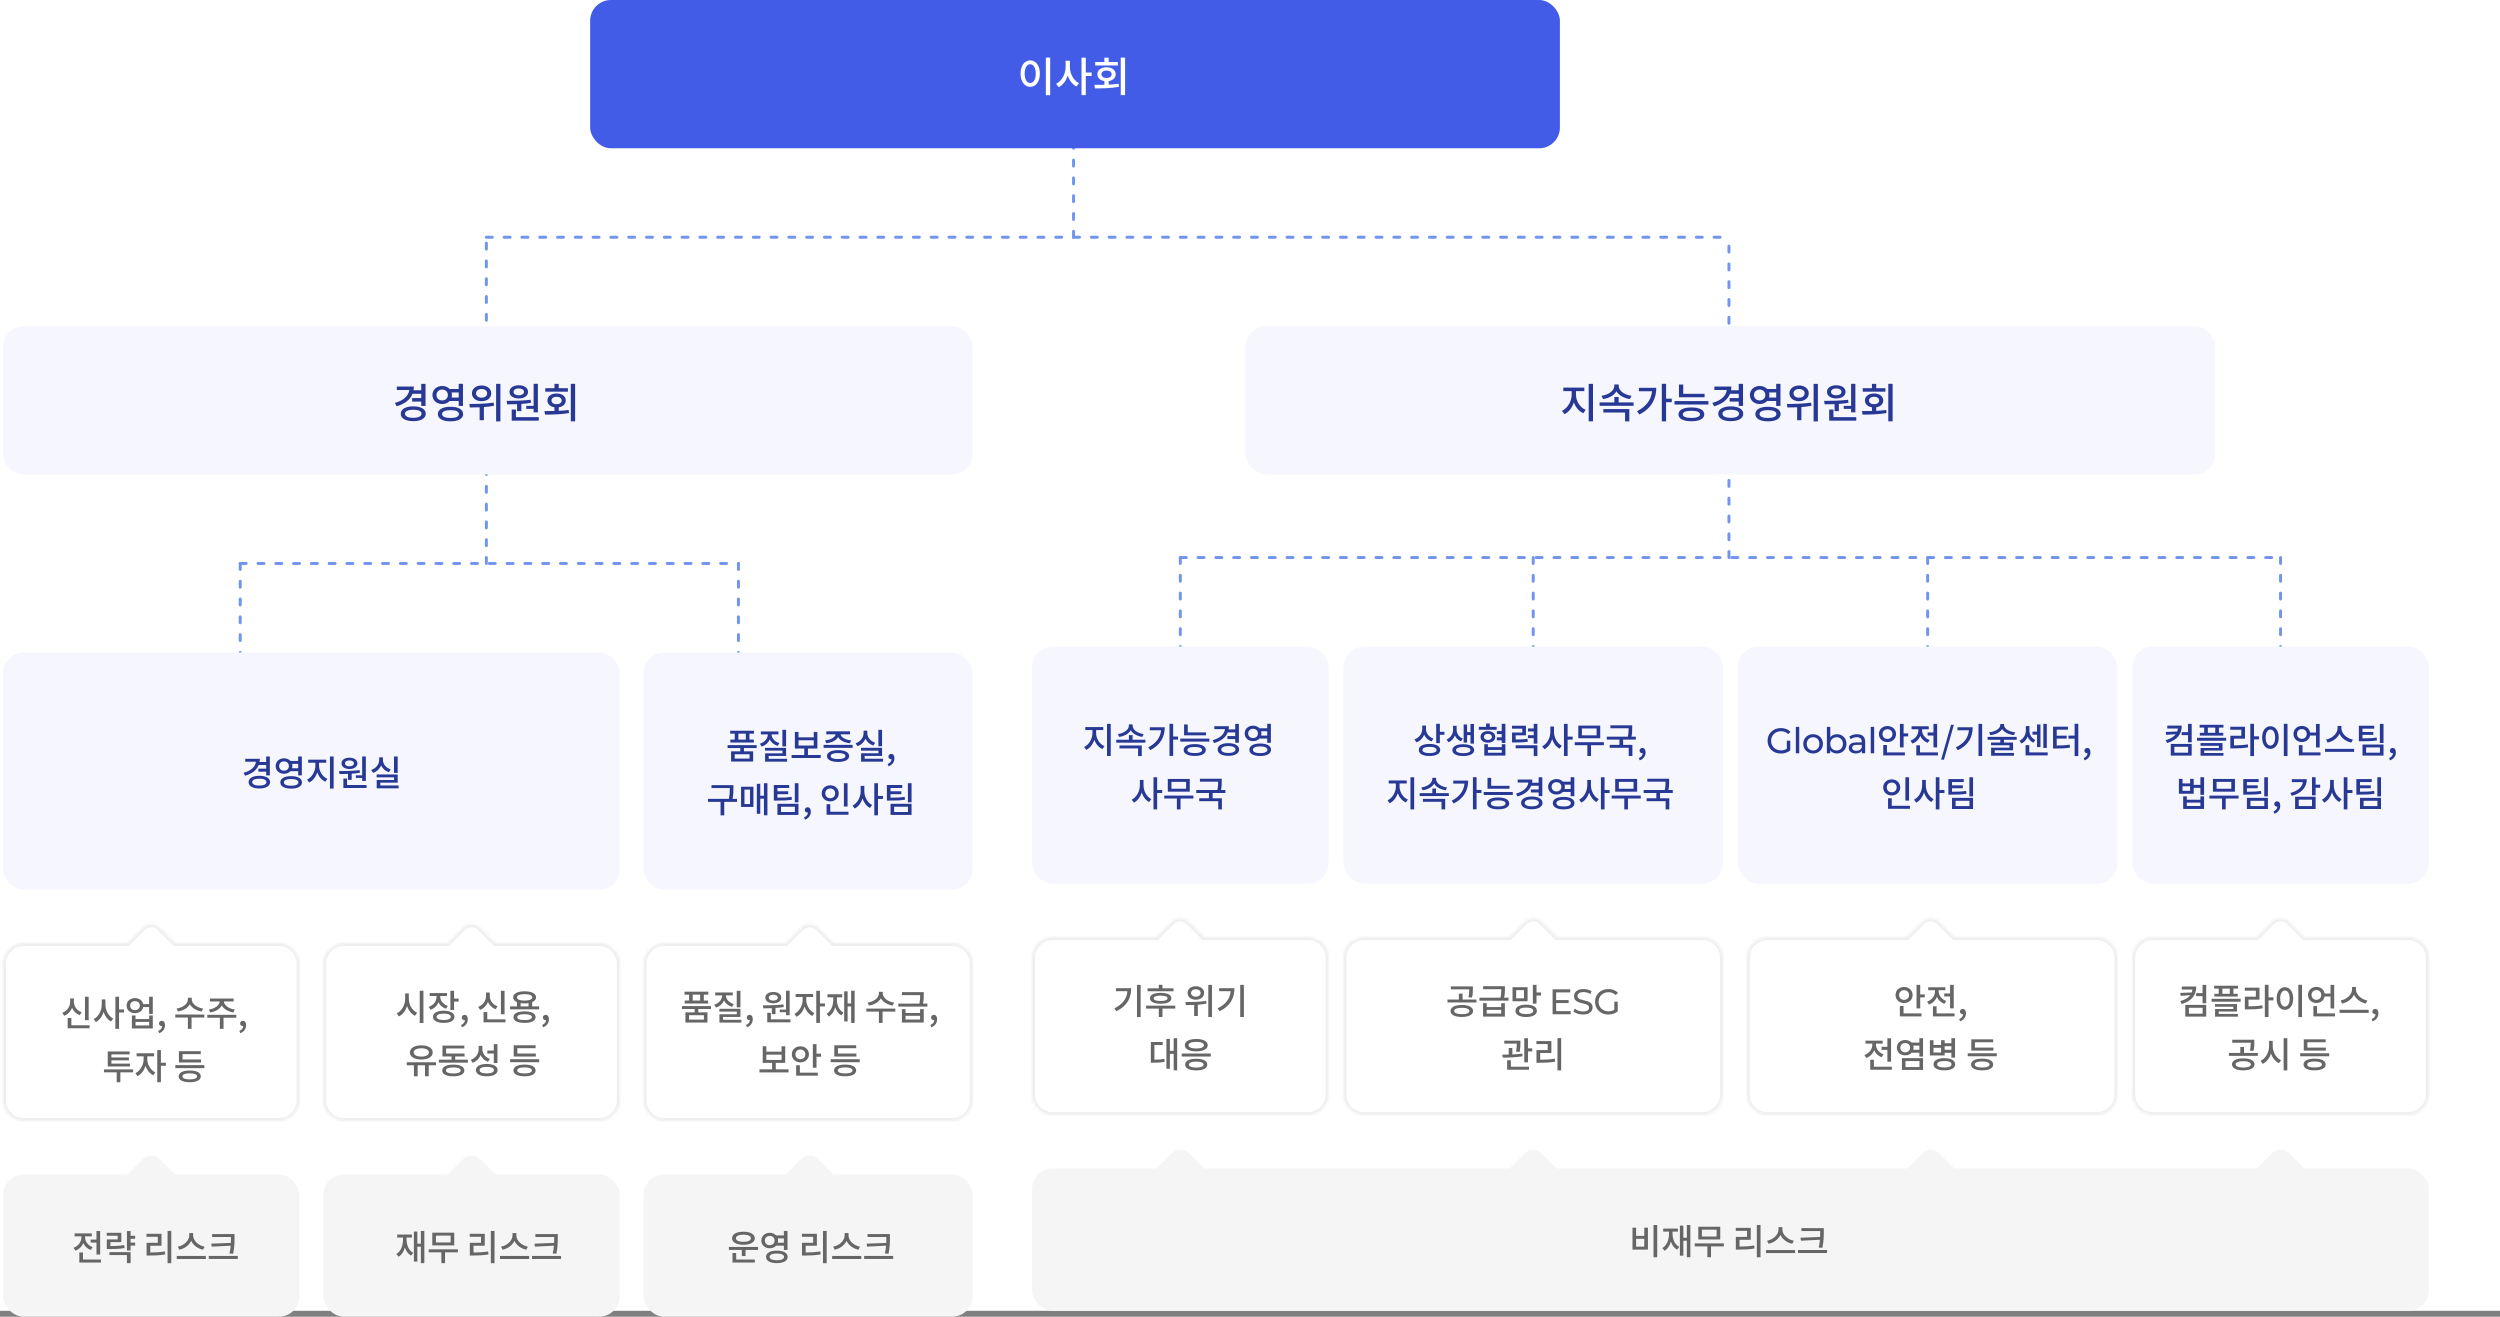 <svg width="843" height="444" viewBox="0 0 843 444" fill="none" xmlns="http://www.w3.org/2000/svg">
<rect x="0" y="0" width="843" height="444" fill="#808080" stroke="none"/>
<rect width="843" height="442" fill="white"/>
<path d="M362 80L362 14" stroke="#7094F0" stroke-linecap="round" stroke-linejoin="round" stroke-dasharray="2 4"/>
<path d="M583 151L583 80" stroke="#7094F0" stroke-linecap="round" stroke-linejoin="round" stroke-dasharray="2 4"/>
<path d="M164 150V80" stroke="#7094F0" stroke-linecap="round" stroke-linejoin="round" stroke-dasharray="2 4"/>
<path d="M164 80L583 80" stroke="#7094F0" stroke-linecap="round" stroke-linejoin="round" stroke-dasharray="2 4"/>
<path d="M164 190L164 124" stroke="#7094F0" stroke-linecap="round" stroke-linejoin="round" stroke-dasharray="2 4"/>
<path d="M249 270L249 190" stroke="#7094F0" stroke-linecap="round" stroke-linejoin="round" stroke-dasharray="2 4"/>
<path d="M81 270L81 190" stroke="#7094F0" stroke-linecap="round" stroke-linejoin="round" stroke-dasharray="2 4"/>
<path d="M81 190L249 190" stroke="#7094F0" stroke-linecap="round" stroke-linejoin="round" stroke-dasharray="2 4"/>
<rect x="1" y="110" width="327" height="50" rx="7" fill="#F6F7FE"/>
<path d="M142.047 132.782V134.238H138.981V135.414H142.047V136.87H143.489V129.436H142.047V131.606H139.443C139.513 131.214 139.555 130.794 139.555 130.346H133.815V131.508H138.015C137.763 133.482 136.125 135.036 133.157 135.862L133.731 137.01C136.461 136.212 138.323 134.798 139.107 132.782H142.047ZM139.345 140.888C137.637 140.888 136.559 140.398 136.559 139.516C136.559 138.648 137.637 138.158 139.345 138.158C141.067 138.158 142.145 138.648 142.145 139.516C142.145 140.398 141.067 140.888 139.345 140.888ZM139.345 137.024C136.783 137.024 135.131 137.976 135.131 139.516C135.131 141.07 136.783 142.022 139.345 142.022C141.907 142.022 143.573 141.07 143.573 139.516C143.573 137.976 141.907 137.024 139.345 137.024ZM147.186 133.202C147.186 132.096 147.998 131.368 149.118 131.368C150.21 131.368 151.022 132.096 151.022 133.202C151.022 134.294 150.21 135.022 149.118 135.022C147.998 135.022 147.186 134.294 147.186 133.202ZM154.676 132.348V134.056H152.268C152.352 133.79 152.394 133.51 152.394 133.202C152.394 132.894 152.352 132.614 152.282 132.348H154.676ZM154.676 135.218V136.884H156.118V129.422H154.676V131.172H151.624C151.036 130.542 150.154 130.15 149.118 130.15C147.228 130.15 145.814 131.41 145.814 133.202C145.814 134.98 147.228 136.24 149.118 136.24C150.14 136.24 151.036 135.862 151.624 135.218H154.676ZM151.904 140.944C150.112 140.944 149.062 140.482 149.062 139.614C149.062 138.774 150.112 138.298 151.904 138.298C153.71 138.298 154.746 138.774 154.746 139.614C154.746 140.482 153.71 140.944 151.904 140.944ZM151.904 137.164C149.272 137.164 147.648 138.074 147.648 139.614C147.648 141.168 149.272 142.078 151.904 142.078C154.536 142.078 156.174 141.168 156.174 139.614C156.174 138.074 154.536 137.164 151.904 137.164ZM162.391 131.172C163.497 131.172 164.267 131.746 164.267 132.628C164.267 133.524 163.497 134.098 162.391 134.098C161.299 134.098 160.515 133.524 160.515 132.628C160.515 131.746 161.299 131.172 162.391 131.172ZM162.391 135.288C164.281 135.288 165.653 134.196 165.653 132.628C165.653 131.074 164.281 129.982 162.391 129.982C160.501 129.982 159.129 131.074 159.129 132.628C159.129 134.196 160.501 135.288 162.391 135.288ZM166.465 135.764C163.735 136.17 160.557 136.212 158.275 136.212L158.443 137.402C159.423 137.402 160.543 137.388 161.733 137.346V141.7H163.175V137.262C164.295 137.178 165.457 137.052 166.563 136.828L166.465 135.764ZM167.291 129.436V142.092H168.733V129.436H167.291ZM177.455 136.856V137.864H179.933V139.04H181.375V129.422H179.933V136.856H177.455ZM174.935 130.976C175.971 130.976 176.685 131.424 176.685 132.138C176.685 132.852 175.971 133.3 174.935 133.3C173.885 133.3 173.171 132.852 173.171 132.138C173.171 131.424 173.885 130.976 174.935 130.976ZM174.935 134.364C176.783 134.364 178.057 133.482 178.057 132.138C178.057 130.794 176.783 129.912 174.935 129.912C173.073 129.912 171.799 130.794 171.799 132.138C171.799 133.482 173.073 134.364 174.935 134.364ZM174.361 138.634H175.803V136.198C176.881 136.142 177.987 136.016 179.051 135.834L178.939 134.798C176.265 135.134 173.157 135.162 170.833 135.176L171.015 136.352C172.009 136.352 173.157 136.338 174.361 136.282V138.634ZM173.983 140.664V138.102H172.541V141.84H181.669V140.664H173.983ZM191.498 130.906H188.404V129.45H186.962V130.906H183.854V132.068H191.498V130.906ZM185.968 135.036C185.968 134.266 186.668 133.79 187.69 133.79C188.698 133.79 189.398 134.266 189.398 135.036C189.398 135.82 188.698 136.296 187.69 136.296C186.668 136.296 185.968 135.82 185.968 135.036ZM188.404 137.346C189.832 137.122 190.77 136.268 190.77 135.036C190.77 133.622 189.51 132.684 187.69 132.684C185.856 132.684 184.596 133.622 184.596 135.036C184.596 136.254 185.534 137.122 186.962 137.346V138.578C185.772 138.62 184.61 138.62 183.602 138.62L183.784 139.81C186.08 139.81 189.076 139.768 191.862 139.292L191.764 138.242C190.686 138.396 189.538 138.466 188.404 138.536V137.346ZM192.478 129.422V142.078H193.934V129.422H192.478Z" fill="#283895"/>
<rect x="1" y="220" width="208" height="80" rx="7" fill="#F6F7FE"/>
<path d="M89.754 257.956V259.204H87.126V260.212H89.754V261.46H90.99V255.088H89.754V256.948H87.522C87.582 256.612 87.618 256.252 87.618 255.868H82.698V256.864H86.298C86.082 258.556 84.678 259.888 82.134 260.596L82.626 261.58C84.966 260.896 86.562 259.684 87.234 257.956H89.754ZM87.438 264.904C85.974 264.904 85.05 264.484 85.05 263.728C85.05 262.984 85.974 262.564 87.438 262.564C88.914 262.564 89.838 262.984 89.838 263.728C89.838 264.484 88.914 264.904 87.438 264.904ZM87.438 261.592C85.242 261.592 83.826 262.408 83.826 263.728C83.826 265.06 85.242 265.876 87.438 265.876C89.634 265.876 91.062 265.06 91.062 263.728C91.062 262.408 89.634 261.592 87.438 261.592ZM94.123 258.316C94.123 257.368 94.819 256.744 95.779 256.744C96.715 256.744 97.411 257.368 97.411 258.316C97.411 259.252 96.715 259.876 95.779 259.876C94.819 259.876 94.123 259.252 94.123 258.316ZM100.543 257.584V259.048H98.479C98.551 258.82 98.587 258.58 98.587 258.316C98.587 258.052 98.551 257.812 98.491 257.584H100.543ZM100.543 260.044V261.472H101.779V255.076H100.543V256.576H97.927C97.423 256.036 96.667 255.7 95.779 255.7C94.159 255.7 92.947 256.78 92.947 258.316C92.947 259.84 94.159 260.92 95.779 260.92C96.655 260.92 97.423 260.596 97.927 260.044H100.543ZM98.167 264.952C96.631 264.952 95.731 264.556 95.731 263.812C95.731 263.092 96.631 262.684 98.167 262.684C99.715 262.684 100.603 263.092 100.603 263.812C100.603 264.556 99.715 264.952 98.167 264.952ZM98.167 261.712C95.911 261.712 94.519 262.492 94.519 263.812C94.519 265.144 95.911 265.924 98.167 265.924C100.423 265.924 101.827 265.144 101.827 263.812C101.827 262.492 100.423 261.712 98.167 261.712ZM107.588 257.188H110V256.168H103.928V257.188H106.34V258.22C106.34 260.08 105.224 262.096 103.544 262.876L104.252 263.86C105.524 263.248 106.496 261.964 106.976 260.452C107.48 261.856 108.452 263.032 109.712 263.584L110.396 262.612C108.704 261.892 107.588 260.02 107.588 258.22V257.188ZM111.26 255.088V265.924H112.508V255.088H111.26ZM119.998 261.448V262.312H122.122V263.32H123.358V255.076H122.122V261.448H119.998ZM117.838 256.408C118.726 256.408 119.338 256.792 119.338 257.404C119.338 258.016 118.726 258.4 117.838 258.4C116.938 258.4 116.326 258.016 116.326 257.404C116.326 256.792 116.938 256.408 117.838 256.408ZM117.838 259.312C119.422 259.312 120.514 258.556 120.514 257.404C120.514 256.252 119.422 255.496 117.838 255.496C116.242 255.496 115.15 256.252 115.15 257.404C115.15 258.556 116.242 259.312 117.838 259.312ZM117.346 262.972H118.582V260.884C119.506 260.836 120.454 260.728 121.366 260.572L121.27 259.684C118.978 259.972 116.314 259.996 114.322 260.008L114.478 261.016C115.33 261.016 116.314 261.004 117.346 260.956V262.972ZM117.022 264.712V262.516H115.786V265.72H123.61V264.712H117.022ZM134.099 255.088H132.851V260.644H134.099V255.088ZM131.759 259.432C130.091 258.916 129.119 257.596 129.119 256.192V255.376H127.859V256.192C127.859 257.656 126.887 259.06 125.171 259.624L125.783 260.608C127.091 260.164 128.015 259.264 128.507 258.1C128.999 259.168 129.911 259.996 131.159 260.404L131.759 259.432ZM128.231 264.856V263.908H134.099V261.16H126.995V262.12H132.875V263.008H127.019V265.828H134.423V264.856H128.231Z" fill="#283895"/>
<mask id="path-14-inside-1_1422_29827" fill="white">
<path fill-rule="evenodd" clip-rule="evenodd" d="M53.828 312.828C52.266 311.266 49.734 311.266 48.172 312.828L43 318H8C4.134 318 1 321.134 1 325V371C1 374.866 4.134 378 8 378H94C97.866 378 101 374.866 101 371V325C101 321.134 97.866 318 94 318H59L53.828 312.828Z"/>
</mask>
<path fill-rule="evenodd" clip-rule="evenodd" d="M53.828 312.828C52.266 311.266 49.734 311.266 48.172 312.828L43 318H8C4.134 318 1 321.134 1 325V371C1 374.866 4.134 378 8 378H94C97.866 378 101 374.866 101 371V325C101 321.134 97.866 318 94 318H59L53.828 312.828Z" fill="white"/>
<path d="M48.172 312.828L48.879 313.536V313.536L48.172 312.828ZM53.828 312.828L54.535 312.121V312.121L53.828 312.828ZM43 318V319H43.414L43.707 318.707L43 318ZM59 318L58.293 318.707L58.586 319H59V318ZM48.879 313.536C50.05 312.364 51.95 312.364 53.121 313.536L54.535 312.121C52.583 310.169 49.417 310.169 47.465 312.121L48.879 313.536ZM43.707 318.707L48.879 313.536L47.465 312.121L42.293 317.293L43.707 318.707ZM8 319H43V317H8V319ZM2 325C2 321.686 4.686 319 8 319V317C3.582 317 0 320.582 0 325H2ZM2 371V325H0V371H2ZM8 377C4.686 377 2 374.314 2 371H0C0 375.418 3.582 379 8 379V377ZM94 377H8V379H94V377ZM100 371C100 374.314 97.314 377 94 377V379C98.418 379 102 375.418 102 371H100ZM100 325V371H102V325H100ZM94 319C97.314 319 100 321.686 100 325H102C102 320.582 98.418 317 94 317V319ZM59 319H94V317H59V319ZM53.121 313.536L58.293 318.707L59.707 317.293L54.535 312.121L53.121 313.536Z" fill="#EEEEEE" mask="url(#path-14-inside-1_1422_29827)"/>
<path d="M29.895 336.1H28.66V344.02H29.895V336.1ZM27.532 341.332C25.863 340.756 24.916 339.304 24.916 337.768V336.688H23.655V337.768C23.655 339.352 22.707 340.9 21.003 341.524L21.64 342.52C22.912 342.04 23.811 341.056 24.303 339.844C24.771 340.972 25.66 341.86 26.895 342.316L27.532 341.332ZM24.064 345.712V343.276H22.816V346.72H30.207V345.712H24.064ZM35.548 336.988H34.312V338.764C34.312 340.768 33.257 342.82 31.564 343.648L32.321 344.644C33.556 344.008 34.468 342.748 34.937 341.248C35.404 342.664 36.269 343.84 37.432 344.44L38.188 343.456C36.556 342.652 35.548 340.696 35.548 338.764V336.988ZM41.837 340.384H40.145V336.088H38.908V346.924H40.145V341.404H41.837V340.384ZM50.298 345.796H45.702V344.596H50.298V345.796ZM50.298 343.636H45.702V342.412H44.478V346.792H51.522V342.412H50.298V343.636ZM45.522 340.624C44.562 340.624 43.878 340.012 43.878 339.1C43.878 338.176 44.562 337.588 45.522 337.588C46.458 337.588 47.154 338.176 47.154 339.1C47.154 340.012 46.458 340.624 45.522 340.624ZM50.286 336.088V338.584H48.282C48.042 337.372 46.95 336.568 45.522 336.568C43.89 336.568 42.69 337.612 42.69 339.1C42.69 340.6 43.89 341.644 45.522 341.644C46.962 341.644 48.066 340.816 48.282 339.592H50.286V341.896H51.522V336.088H50.286ZM53.671 348.4C54.907 347.932 55.639 346.96 55.639 345.7C55.639 344.776 55.243 344.212 54.571 344.212C54.043 344.212 53.611 344.56 53.611 345.1C53.611 345.676 54.043 345.988 54.535 345.988C54.583 345.988 54.619 345.988 54.667 345.976C54.667 346.672 54.187 347.284 53.359 347.62L53.671 348.4ZM68.476 340.084C66.292 339.772 64.66 338.416 64.66 337.012V336.436H63.352V337.012C63.352 338.44 61.744 339.772 59.536 340.084L60.016 341.08C61.816 340.792 63.316 339.892 64.012 338.632C64.72 339.88 66.196 340.792 67.996 341.08L68.476 340.084ZM68.896 342.1H59.104V343.108H63.352V346.936H64.588V343.108H68.896V342.1ZM70.877 341.392C72.665 341.128 74.129 340.24 74.789 339.04C75.449 340.24 76.925 341.128 78.713 341.392L79.157 340.42C77.093 340.144 75.569 338.956 75.497 337.696H78.773V336.7H70.793V337.696H74.093C74.021 338.956 72.497 340.144 70.433 340.42L70.877 341.392ZM79.697 342.184H69.893V343.18H74.141V346.936H75.377V343.18H79.685L79.697 342.184ZM81.018 348.4C82.254 347.932 82.986 346.96 82.986 345.7C82.986 344.776 82.59 344.212 81.918 344.212C81.39 344.212 80.958 344.56 80.958 345.1C80.958 345.676 81.39 345.988 81.882 345.988C81.93 345.988 81.966 345.988 82.014 345.976C82.014 346.672 81.534 347.284 80.706 347.62L81.018 348.4ZM43.829 358.636H37.565V357.544H43.457V356.584H37.565V355.54H43.709V354.556H36.329V359.62H43.829V358.636ZM44.885 360.592H35.057V361.6H39.353V364.948H40.589V361.6H44.885V360.592ZM49.662 356.188H51.954V355.168H46.062V356.188H48.426V357.232C48.426 359.032 47.322 361.084 45.666 361.876L46.374 362.86C47.622 362.248 48.582 360.952 49.062 359.44C49.554 360.808 50.478 362.008 51.69 362.584L52.374 361.612C50.73 360.832 49.662 358.912 49.662 357.232V356.188ZM55.95 358.36H54.258V354.088H53.022V364.924H54.258V359.38H55.95V358.36ZM67.78 357.256H61.552V355.456H67.708V354.46H60.328V358.252H67.78V357.256ZM63.976 363.964C62.392 363.964 61.504 363.616 61.504 362.944C61.504 362.284 62.392 361.924 63.976 361.924C65.56 361.924 66.46 362.284 66.46 362.944C66.46 363.616 65.56 363.964 63.976 363.964ZM63.976 360.976C61.66 360.976 60.244 361.696 60.244 362.944C60.244 364.204 61.66 364.924 63.976 364.924C66.304 364.924 67.708 364.204 67.708 362.944C67.708 361.696 66.304 360.976 63.976 360.976ZM59.116 359.152V360.172H68.908V359.152H59.116Z" fill="#666666"/>
<rect x="1" y="396" width="100" height="48" rx="7" fill="#F5F5F5"/>
<path d="M48.172 390.828C49.734 389.266 52.266 389.266 53.828 390.828L61 398H41L48.172 390.828Z" fill="#F5F5F5"/>
<path d="M30.564 417.992V419.012H32.532V423.02H33.768V415.1H32.532V417.992H30.564ZM31.236 420.524C29.616 419.96 28.692 418.604 28.692 417.272V416.9H30.948V415.904H25.152V416.9H27.444V417.272C27.444 418.736 26.46 420.164 24.78 420.752L25.416 421.724C26.7 421.28 27.612 420.332 28.092 419.156C28.548 420.224 29.424 421.076 30.624 421.484L31.236 420.524ZM27.984 424.712V422.336H26.748V425.72H34.044V424.712H27.984ZM41.881 419.828C40.393 420.104 39.085 420.164 37.225 420.176V418.856H40.909V415.7H35.989V416.696H39.685V417.92H36.013V421.184H36.889C38.965 421.184 40.381 421.124 42.013 420.836L41.881 419.828ZM36.913 423.212H42.805V425.936H44.041V422.216H36.913V423.212ZM45.565 417.728V416.72H44.041V415.112H42.805V421.676H44.041V420.02H45.565V419H44.041V417.728H45.565ZM50.675 420.068H54.455V416.048H49.403V417.056H53.207V419.072H49.427V423.368H50.351C52.259 423.368 53.879 423.308 55.739 422.984L55.607 421.976C53.891 422.252 52.391 422.336 50.675 422.348V420.068ZM56.507 415.064V425.948H57.755V415.064H56.507ZM69 420.38C66.864 419.996 65.124 418.328 65.124 416.6V415.784H63.816V416.6C63.816 418.316 62.076 419.984 59.94 420.38L60.468 421.4C62.232 421.04 63.756 419.912 64.464 418.424C65.172 419.912 66.696 421.04 68.46 421.4L69 420.38ZM59.604 423.512V424.532H69.42V423.512H59.604ZM71.233 419.36L71.389 420.368L77.785 420.044C77.725 420.836 77.605 421.688 77.377 422.66L78.601 422.768C79.081 420.488 79.081 419 79.081 417.428V416.12H71.533V417.116H77.869V417.428C77.869 417.98 77.869 418.532 77.845 419.108L71.233 419.36ZM70.393 423.5V424.52H80.185V423.5H70.393Z" fill="#666666"/>
<mask id="path-20-inside-2_1422_29827" fill="white">
<path fill-rule="evenodd" clip-rule="evenodd" d="M161.828 312.828C160.266 311.266 157.734 311.266 156.172 312.828L151 318H116C112.134 318 109 321.134 109 325V371C109 374.866 112.134 378 116 378H202C205.866 378 209 374.866 209 371V325C209 321.134 205.866 318 202 318H167L161.828 312.828Z"/>
</mask>
<path fill-rule="evenodd" clip-rule="evenodd" d="M161.828 312.828C160.266 311.266 157.734 311.266 156.172 312.828L151 318H116C112.134 318 109 321.134 109 325V371C109 374.866 112.134 378 116 378H202C205.866 378 209 374.866 209 371V325C209 321.134 205.866 318 202 318H167L161.828 312.828Z" fill="white"/>
<path d="M156.172 312.828L156.879 313.536V313.536L156.172 312.828ZM161.828 312.828L162.536 312.121V312.121L161.828 312.828ZM151 318V319H151.414L151.707 318.707L151 318ZM167 318L166.293 318.707L166.586 319H167V318ZM156.879 313.536C158.05 312.364 159.95 312.364 161.121 313.536L162.536 312.121C160.583 310.169 157.417 310.169 155.464 312.121L156.879 313.536ZM151.707 318.707L156.879 313.536L155.464 312.121L150.293 317.293L151.707 318.707ZM116 319H151V317H116V319ZM110 325C110 321.686 112.686 319 116 319V317C111.582 317 108 320.582 108 325H110ZM110 371V325H108V371H110ZM116 377C112.686 377 110 374.314 110 371H108C108 375.418 111.582 379 116 379V377ZM202 377H116V379H202V377ZM208 371C208 374.314 205.314 377 202 377V379C206.418 379 210 375.418 210 371H208ZM208 325V371H210V325H208ZM202 319C205.314 319 208 321.686 208 325H210C210 320.582 206.418 317 202 317V319ZM167 319H202V317H167V319ZM161.121 313.536L166.293 318.707L167.707 317.293L162.536 312.121L161.121 313.536Z" fill="#EEEEEE" mask="url(#path-20-inside-2_1422_29827)"/>
<path d="M137.858 334.988H136.622V336.764C136.622 338.852 135.494 340.928 133.766 341.708L134.498 342.74C135.806 342.104 136.766 340.82 137.258 339.248C137.75 340.712 138.698 341.912 139.946 342.5L140.666 341.516C138.962 340.748 137.858 338.756 137.858 336.764V334.988ZM141.53 334.076V344.948H142.778V334.076H141.53ZM151.011 339.188C149.355 338.66 148.455 337.4 148.455 336.056V335.852H150.723V334.856H144.903V335.852H147.207V336.068C147.207 337.544 146.259 338.936 144.555 339.524L145.179 340.496C146.475 340.052 147.387 339.128 147.867 337.976C148.335 338.984 149.199 339.764 150.411 340.148L151.011 339.188ZM149.619 343.952C148.107 343.952 147.231 343.568 147.231 342.872C147.231 342.164 148.107 341.792 149.619 341.792C151.131 341.792 152.007 342.164 152.007 342.872C152.007 343.568 151.131 343.952 149.619 343.952ZM149.619 340.82C147.387 340.82 146.007 341.576 146.007 342.872C146.007 344.156 147.387 344.924 149.619 344.924C151.851 344.924 153.231 344.156 153.231 342.872C153.231 341.576 151.851 340.82 149.619 340.82ZM153.111 336.728V334.088H151.875V340.568H153.111V337.748H154.647V336.728H153.111ZM155.776 346.4C157.012 345.932 157.744 344.96 157.744 343.7C157.744 342.776 157.348 342.212 156.676 342.212C156.148 342.212 155.716 342.56 155.716 343.1C155.716 343.676 156.148 343.988 156.64 343.988C156.688 343.988 156.724 343.988 156.772 343.976C156.772 344.672 156.292 345.284 155.464 345.62L155.776 346.4ZM170.138 334.1H168.902V342.02H170.138V334.1ZM167.774 339.332C166.106 338.756 165.158 337.304 165.158 335.768V334.688H163.898V335.768C163.898 337.352 162.95 338.9 161.246 339.524L161.882 340.52C163.154 340.04 164.054 339.056 164.546 337.844C165.014 338.972 165.902 339.86 167.138 340.316L167.774 339.332ZM164.306 343.712V341.276H163.058V344.72H170.45V343.712H164.306ZM176.871 343.976C175.287 343.976 174.399 343.64 174.399 342.98C174.399 342.332 175.287 341.984 176.871 341.984C178.455 341.984 179.355 342.332 179.355 342.98C179.355 343.64 178.455 343.976 176.871 343.976ZM176.871 341.036C174.543 341.036 173.139 341.744 173.139 342.98C173.139 344.228 174.543 344.924 176.871 344.924C179.211 344.924 180.603 344.228 180.603 342.98C180.603 341.744 179.211 341.036 176.871 341.036ZM175.551 338.252C175.947 338.312 176.415 338.348 176.895 338.348C177.375 338.348 177.819 338.312 178.215 338.252V339.356H175.551V338.252ZM176.895 335.228C178.503 335.228 179.475 335.612 179.475 336.308C179.475 337.004 178.503 337.4 176.895 337.4C175.275 337.4 174.303 337.004 174.303 336.308C174.303 335.612 175.275 335.228 176.895 335.228ZM179.451 339.356V337.928C180.279 337.568 180.759 337.016 180.759 336.308C180.759 335.036 179.259 334.268 176.895 334.268C174.519 334.268 173.031 335.036 173.031 336.308C173.031 337.016 173.499 337.568 174.315 337.916V339.356H171.987V340.34H181.791V339.356H179.451ZM183.124 346.4C184.36 345.932 185.092 344.96 185.092 343.7C185.092 342.776 184.696 342.212 184.024 342.212C183.496 342.212 183.064 342.56 183.064 343.1C183.064 343.676 183.496 343.988 183.988 343.988C184.036 343.988 184.072 343.988 184.12 343.976C184.12 344.672 183.64 345.284 182.812 345.62L183.124 346.4ZM142.07 353.48C143.618 353.48 144.638 354.008 144.638 354.872C144.638 355.748 143.618 356.276 142.07 356.276C140.51 356.276 139.49 355.748 139.49 354.872C139.49 354.008 140.51 353.48 142.07 353.48ZM142.07 357.272C144.35 357.272 145.91 356.336 145.91 354.872C145.91 353.42 144.35 352.484 142.07 352.484C139.778 352.484 138.218 353.42 138.218 354.872C138.218 356.336 139.778 357.272 142.07 357.272ZM147.002 358.196H137.174V359.216H139.574V362.924H140.834V359.216H143.306V362.924H144.566V359.216H147.014L147.002 358.196ZM152.847 361.976C151.263 361.976 150.375 361.628 150.375 360.956C150.375 360.296 151.263 359.936 152.847 359.936C154.431 359.936 155.331 360.296 155.331 360.956C155.331 361.628 154.431 361.976 152.847 361.976ZM152.847 358.988C150.531 358.988 149.115 359.708 149.115 360.956C149.115 362.216 150.531 362.936 152.847 362.936C155.175 362.936 156.579 362.216 156.579 360.956C156.579 359.708 155.175 358.988 152.847 358.988ZM153.495 357.32V356.24H156.651V355.244H150.423V353.552H156.579V352.568H149.199V356.24H152.259V357.32H147.987V358.328H157.779V357.32H153.495ZM166.504 358.472H167.74V352.076H166.504V354.248H164.308V355.256H166.504V358.472ZM165.196 357.068C163.552 356.528 162.652 355.172 162.652 353.672V352.664H161.404V353.732C161.404 355.316 160.456 356.78 158.716 357.368L159.364 358.364C160.672 357.896 161.584 356.948 162.064 355.748C162.532 356.804 163.372 357.62 164.536 358.04L165.196 357.068ZM164.128 361.952C162.592 361.952 161.716 361.556 161.716 360.848C161.716 360.14 162.592 359.744 164.128 359.744C165.664 359.744 166.552 360.14 166.552 360.848C166.552 361.556 165.664 361.952 164.128 361.952ZM164.128 358.772C161.872 358.772 160.48 359.54 160.48 360.848C160.48 362.156 161.872 362.924 164.128 362.924C166.396 362.924 167.788 362.156 167.788 360.848C167.788 359.54 166.396 358.772 164.128 358.772ZM180.675 355.256H174.447V353.456H180.603V352.46H173.223V356.252H180.675V355.256ZM176.871 361.964C175.287 361.964 174.399 361.616 174.399 360.944C174.399 360.284 175.287 359.924 176.871 359.924C178.455 359.924 179.355 360.284 179.355 360.944C179.355 361.616 178.455 361.964 176.871 361.964ZM176.871 358.976C174.555 358.976 173.139 359.696 173.139 360.944C173.139 362.204 174.555 362.924 176.871 362.924C179.199 362.924 180.603 362.204 180.603 360.944C180.603 359.696 179.199 358.976 176.871 358.976ZM172.011 357.152V358.172H181.803V357.152H172.011Z" fill="#666666"/>
<rect x="109" y="396" width="100" height="48" rx="7" fill="#F5F5F5"/>
<path d="M156.172 390.828C157.734 389.266 160.266 389.266 161.828 390.828L169 398H149L156.172 390.828Z" fill="#F5F5F5"/>
<path d="M137.092 417.296H138.904V416.276H133.936V417.296H135.892V417.896C135.892 420.044 135.208 421.928 133.636 422.84L134.392 423.764C135.46 423.128 136.156 422.024 136.528 420.644C136.924 421.844 137.596 422.828 138.628 423.392L139.348 422.444C137.776 421.628 137.092 419.852 137.092 417.896V417.296ZM141.916 415.076V419.36H140.728V415.28H139.564V425.42H140.728V420.38H141.916V425.924H143.092V415.076H141.916ZM151.949 418.952H146.993V416.648H151.949V418.952ZM153.173 415.664H145.769V419.948H153.173V415.664ZM154.397 421.28H144.569V422.276H148.829V425.924H150.065V422.276H154.397V421.28ZM159.675 420.068H163.455V416.048H158.403V417.056H162.207V419.072H158.427V423.368H159.351C161.259 423.368 162.879 423.308 164.739 422.984L164.607 421.976C162.891 422.252 161.391 422.336 159.675 422.348V420.068ZM165.507 415.064V425.948H166.755V415.064H165.507ZM178 420.38C175.864 419.996 174.124 418.328 174.124 416.6V415.784H172.816V416.6C172.816 418.316 171.076 419.984 168.94 420.38L169.468 421.4C171.232 421.04 172.756 419.912 173.464 418.424C174.172 419.912 175.696 421.04 177.46 421.4L178 420.38ZM168.604 423.512V424.532H178.42V423.512H168.604ZM180.233 419.36L180.389 420.368L186.785 420.044C186.725 420.836 186.605 421.688 186.377 422.66L187.601 422.768C188.081 420.488 188.081 419 188.081 417.428V416.12H180.533V417.116H186.869V417.428C186.869 417.98 186.869 418.532 186.845 419.108L180.233 419.36ZM179.393 423.5V424.52H189.185V423.5H179.393Z" fill="#666666"/>
<mask id="path-26-inside-3_1422_29827" fill="white">
<path fill-rule="evenodd" clip-rule="evenodd" d="M275.828 312.828C274.266 311.266 271.734 311.266 270.172 312.828L265 318H224C220.134 318 217 321.134 217 325V371C217 374.866 220.134 378 224 378H321C324.866 378 328 374.866 328 371V325C328 321.134 324.866 318 321 318H281L275.828 312.828Z"/>
</mask>
<path fill-rule="evenodd" clip-rule="evenodd" d="M275.828 312.828C274.266 311.266 271.734 311.266 270.172 312.828L265 318H224C220.134 318 217 321.134 217 325V371C217 374.866 220.134 378 224 378H321C324.866 378 328 374.866 328 371V325C328 321.134 324.866 318 321 318H281L275.828 312.828Z" fill="white"/>
<path d="M270.172 312.828L270.879 313.536V313.536L270.172 312.828ZM275.828 312.828L276.536 312.121V312.121L275.828 312.828ZM265 318V319H265.414L265.707 318.707L265 318ZM281 318L280.293 318.707L280.586 319H281V318ZM270.879 313.536C272.05 312.364 273.95 312.364 275.121 313.536L276.536 312.121C274.583 310.169 271.417 310.169 269.464 312.121L270.879 313.536ZM265.707 318.707L270.879 313.536L269.464 312.121L264.293 317.293L265.707 318.707ZM224 319H265V317H224V319ZM218 325C218 321.686 220.686 319 224 319V317C219.582 317 216 320.582 216 325H218ZM218 371V325H216V371H218ZM224 377C220.686 377 218 374.314 218 371H216C216 375.418 219.582 379 224 379V377ZM321 377H224V379H321V377ZM327 371C327 374.314 324.314 377 321 377V379C325.418 379 329 375.418 329 371H327ZM327 325V371H329V325H327ZM321 319C324.314 319 327 321.686 327 325H329C329 320.582 325.418 317 321 317V319ZM281 319H321V317H281V319ZM275.121 313.536L280.293 318.707L281.707 317.293L276.536 312.121L275.121 313.536Z" fill="#EEEEEE" mask="url(#path-26-inside-3_1422_29827)"/>
<path d="M236.088 337.388H233.592V335.396H236.088V337.388ZM232.356 337.388H230.88V338.384H238.788V337.388H237.324V335.396H238.848V334.4H230.82V335.396H232.356V337.388ZM237.348 343.808H232.344V342.332H237.348V343.808ZM239.748 340.244V339.248H229.944V340.244H234.228V341.348H231.12V344.792H238.56V341.348H235.464V340.244H239.748ZM249.673 334.088H248.425V339.68H249.673V334.088ZM247.417 338.564C245.773 338.096 244.813 336.908 244.777 335.648H247.093V334.652H241.165V335.648H243.517C243.493 336.992 242.509 338.276 240.829 338.78L241.417 339.752C242.737 339.332 243.685 338.456 244.165 337.352C244.657 338.348 245.581 339.152 246.865 339.512L247.417 338.564ZM243.805 343.868V342.908H249.673V340.172H242.569V341.108H248.449V342.02H242.593V344.828H249.997V343.868H243.805ZM251.87 346.4C253.106 345.932 253.838 344.96 253.838 343.7C253.838 342.776 253.442 342.212 252.77 342.212C252.242 342.212 251.81 342.56 251.81 343.1C251.81 343.676 252.242 343.988 252.734 343.988C252.782 343.988 252.818 343.988 252.866 343.976C252.866 344.672 252.386 345.284 251.558 345.62L251.87 346.4ZM262.919 340.448V341.312H265.043V342.32H266.279V334.076H265.043V340.448H262.919ZM260.759 335.408C261.647 335.408 262.259 335.792 262.259 336.404C262.259 337.016 261.647 337.4 260.759 337.4C259.859 337.4 259.247 337.016 259.247 336.404C259.247 335.792 259.859 335.408 260.759 335.408ZM260.759 338.312C262.343 338.312 263.435 337.556 263.435 336.404C263.435 335.252 262.343 334.496 260.759 334.496C259.163 334.496 258.071 335.252 258.071 336.404C258.071 337.556 259.163 338.312 260.759 338.312ZM260.267 341.972H261.503V339.884C262.427 339.824 263.375 339.728 264.287 339.572L264.191 338.684C261.899 338.972 259.235 338.996 257.243 339.008L257.399 340.016C258.263 340.016 259.235 340.004 260.267 339.956V341.972ZM259.943 343.712V341.516H258.707V344.72H266.531V343.712H259.943ZM271.884 336.188H274.176V335.168H268.284V336.188H270.648V337.232C270.648 339.032 269.544 341.084 267.888 341.876L268.596 342.86C269.844 342.248 270.804 340.952 271.284 339.44C271.776 340.808 272.7 342.008 273.912 342.584L274.596 341.612C272.952 340.832 271.884 338.912 271.884 337.232V336.188ZM278.172 338.36H276.48V334.088H275.244V344.924H276.48V339.38H278.172V338.36ZM282.182 336.296H283.994V335.276H279.026V336.296H280.982V336.896C280.982 339.044 280.298 340.928 278.726 341.84L279.482 342.764C280.55 342.128 281.246 341.024 281.618 339.644C282.014 340.844 282.686 341.828 283.718 342.392L284.438 341.444C282.866 340.628 282.182 338.852 282.182 336.896V336.296ZM287.006 334.076V338.36H285.818V334.28H284.654V344.42H285.818V339.38H287.006V344.924H288.182V334.076H287.006ZM301.488 338.084C299.304 337.772 297.672 336.416 297.672 335.012V334.436H296.364V335.012C296.364 336.44 294.756 337.772 292.548 338.084L293.028 339.08C294.828 338.792 296.328 337.892 297.024 336.632C297.732 337.88 299.208 338.792 301.008 339.08L301.488 338.084ZM301.908 340.1H292.116V341.108H296.364V344.936H297.6V341.108H301.908V340.1ZM310.249 343.796H305.353V342.536H310.249V343.796ZM310.249 341.576H305.353V340.28H304.129V344.792H311.485V340.28H310.249V341.576ZM311.233 338.42C311.497 337.136 311.497 336.224 311.497 335.384V334.556H304.141V335.552H310.285C310.285 336.344 310.261 337.232 310.009 338.42H302.905V339.428H312.721V338.42H311.233ZM314.03 346.4C315.266 345.932 315.998 344.96 315.998 343.7C315.998 342.776 315.602 342.212 314.93 342.212C314.402 342.212 313.97 342.56 313.97 343.1C313.97 343.676 314.402 343.988 314.894 343.988C314.942 343.988 314.978 343.988 315.026 343.976C315.026 344.672 314.546 345.284 313.718 345.62L314.03 346.4ZM258.409 355.628H263.545V357.404H258.409V355.628ZM261.589 360.584V358.4H264.769V352.808H263.545V354.632H258.409V352.808H257.185V358.4H260.353V360.584H256.081V361.604H265.897V360.584H261.589ZM268.214 355.52C268.214 354.536 268.934 353.888 269.882 353.888C270.83 353.888 271.562 354.536 271.562 355.52C271.562 356.516 270.83 357.164 269.882 357.164C268.934 357.164 268.214 356.516 268.214 355.52ZM272.774 355.52C272.774 353.936 271.526 352.82 269.882 352.82C268.25 352.82 267.002 353.936 267.002 355.52C267.002 357.104 268.25 358.232 269.882 358.232C271.526 358.232 272.774 357.104 272.774 355.52ZM269.714 359.216H268.466V362.72H275.762V361.712H269.714V359.216ZM275.33 355.304V352.088H274.094V360.032H275.33V356.324H276.866V355.304H275.33ZM288.78 355.256H282.552V353.456H288.708V352.46H281.328V356.252H288.78V355.256ZM284.976 361.964C283.392 361.964 282.504 361.616 282.504 360.944C282.504 360.284 283.392 359.924 284.976 359.924C286.56 359.924 287.46 360.284 287.46 360.944C287.46 361.616 286.56 361.964 284.976 361.964ZM284.976 358.976C282.66 358.976 281.244 359.696 281.244 360.944C281.244 362.204 282.66 362.924 284.976 362.924C287.304 362.924 288.708 362.204 288.708 360.944C288.708 359.696 287.304 358.976 284.976 358.976ZM280.116 357.152V358.172H289.908V357.152H280.116Z" fill="#666666"/>
<path d="M270.172 390.828C271.734 389.266 274.266 389.266 275.828 390.828L283 398H263L270.172 390.828Z" fill="#F5F5F5"/>
<rect x="217" y="396" width="111" height="48" rx="7" fill="#F5F5F5"/>
<path d="M250.688 416.324C252.212 416.324 253.208 416.768 253.208 417.536C253.208 418.304 252.212 418.748 250.688 418.748C249.152 418.748 248.156 418.304 248.156 417.536C248.156 416.768 249.152 416.324 250.688 416.324ZM250.688 419.744C253.004 419.744 254.528 418.892 254.528 417.536C254.528 416.18 253.004 415.328 250.688 415.328C248.36 415.328 246.848 416.18 246.848 417.536C246.848 418.892 248.36 419.744 250.688 419.744ZM248.24 422.516H246.992V425.72H254.528V424.712H248.24V422.516ZM245.78 420.476V421.484H250.148V423.536H251.408V421.484H255.608V420.476H245.78ZM257.901 418.316C257.901 417.368 258.597 416.744 259.557 416.744C260.493 416.744 261.189 417.368 261.189 418.316C261.189 419.252 260.493 419.876 259.557 419.876C258.597 419.876 257.901 419.252 257.901 418.316ZM264.321 417.584V419.048H262.257C262.329 418.82 262.365 418.58 262.365 418.316C262.365 418.052 262.329 417.812 262.269 417.584H264.321ZM264.321 420.044V421.472H265.557V415.076H264.321V416.576H261.705C261.201 416.036 260.445 415.7 259.557 415.7C257.937 415.7 256.725 416.78 256.725 418.316C256.725 419.84 257.937 420.92 259.557 420.92C260.433 420.92 261.201 420.596 261.705 420.044H264.321ZM261.945 424.952C260.409 424.952 259.509 424.556 259.509 423.812C259.509 423.092 260.409 422.684 261.945 422.684C263.493 422.684 264.381 423.092 264.381 423.812C264.381 424.556 263.493 424.952 261.945 424.952ZM261.945 421.712C259.689 421.712 258.297 422.492 258.297 423.812C258.297 425.144 259.689 425.924 261.945 425.924C264.201 425.924 265.605 425.144 265.605 423.812C265.605 422.492 264.201 421.712 261.945 421.712ZM271.675 420.068H275.455V416.048H270.403V417.056H274.207V419.072H270.427V423.368H271.351C273.259 423.368 274.879 423.308 276.739 422.984L276.607 421.976C274.891 422.252 273.391 422.336 271.675 422.348V420.068ZM277.507 415.064V425.948H278.755V415.064H277.507ZM290 420.38C287.864 419.996 286.124 418.328 286.124 416.6V415.784H284.816V416.6C284.816 418.316 283.076 419.984 280.94 420.38L281.468 421.4C283.232 421.04 284.756 419.912 285.464 418.424C286.172 419.912 287.696 421.04 289.46 421.4L290 420.38ZM280.604 423.512V424.532H290.42V423.512H280.604ZM292.233 419.36L292.389 420.368L298.785 420.044C298.725 420.836 298.605 421.688 298.377 422.66L299.601 422.768C300.081 420.488 300.081 419 300.081 417.428V416.12H292.533V417.116H298.869V417.428C298.869 417.98 298.869 418.532 298.845 419.108L292.233 419.36ZM291.393 423.5V424.52H301.185V423.5H291.393Z" fill="#666666"/>
<rect x="217" y="220" width="111" height="80" rx="7" fill="#F6F7FE"/>
<path d="M251.484 249.388H248.988V247.396H251.484V249.388ZM247.752 249.388H246.276V250.384H254.184V249.388H252.72V247.396H254.244V246.4H246.216V247.396H247.752V249.388ZM252.744 255.808H247.74V254.332H252.744V255.808ZM255.144 252.244V251.248H245.34V252.244H249.624V253.348H246.516V256.792H253.956V253.348H250.86V252.244H255.144ZM265.069 246.088H263.821V251.68H265.069V246.088ZM262.813 250.564C261.169 250.096 260.209 248.908 260.173 247.648H262.489V246.652H256.561V247.648H258.913C258.889 248.992 257.905 250.276 256.225 250.78L256.813 251.752C258.133 251.332 259.081 250.456 259.561 249.352C260.053 250.348 260.977 251.152 262.261 251.512L262.813 250.564ZM259.201 255.868V254.908H265.069V252.172H257.965V253.108H263.845V254.02H257.989V256.828H265.393V255.868H259.201ZM269.258 249.628H274.394V251.404H269.258V249.628ZM272.438 254.584V252.4H275.618V246.808H274.394V248.632H269.258V246.808H268.034V252.4H271.202V254.584H266.93V255.604H276.746V254.584H272.438ZM278.643 250.624C280.539 250.42 282.027 249.64 282.615 248.524C283.191 249.64 284.667 250.42 286.587 250.624L287.019 249.664C285.003 249.46 283.599 248.596 283.443 247.612H286.623V246.616H278.619V247.612H281.775C281.619 248.596 280.215 249.46 278.199 249.664L278.643 250.624ZM282.591 255.952C281.007 255.952 280.119 255.604 280.119 254.944C280.119 254.272 281.007 253.924 282.591 253.924C284.175 253.924 285.075 254.272 285.075 254.944C285.075 255.604 284.175 255.952 282.591 255.952ZM282.591 252.952C280.275 252.952 278.859 253.684 278.859 254.944C278.859 256.204 280.275 256.924 282.591 256.924C284.919 256.924 286.323 256.204 286.323 254.944C286.323 253.684 284.919 252.952 282.591 252.952ZM277.707 251.176V252.172H287.511V251.176H277.707ZM297.436 246.088H296.188V251.644H297.436V246.088ZM295.096 250.432C293.428 249.916 292.456 248.596 292.456 247.192V246.376H291.196V247.192C291.196 248.656 290.224 250.06 288.508 250.624L289.12 251.608C290.428 251.164 291.352 250.264 291.844 249.1C292.336 250.168 293.248 250.996 294.496 251.404L295.096 250.432ZM291.568 255.856V254.908H297.436V252.16H290.332V253.12H296.212V254.008H290.356V256.828H297.76V255.856H291.568ZM299.634 258.4C300.87 257.932 301.602 256.96 301.602 255.7C301.602 254.776 301.206 254.212 300.534 254.212C300.006 254.212 299.574 254.56 299.574 255.1C299.574 255.676 300.006 255.988 300.498 255.988C300.546 255.988 300.582 255.988 300.63 255.976C300.63 256.672 300.15 257.284 299.322 257.62L299.634 258.4ZM248.539 269.38H247.027C247.303 267.844 247.303 266.716 247.303 265.696V264.748H239.911V265.744H246.091C246.091 266.74 246.091 267.868 245.779 269.38H238.735V270.4H242.971V274.924H244.219V270.4H248.539V269.38ZM251.036 266.26H252.908V271.12H251.036V266.26ZM249.884 272.104H254.06V265.276H249.884V272.104ZM257.6 264.088V268.312H256.364V264.292H255.2V274.408H256.364V269.32H257.6V274.912H258.776V264.088H257.6ZM266.913 268.684C265.473 268.924 264.237 268.972 262.149 268.972V267.796H265.797V266.824H262.149V265.708H266.109V264.712H260.925V269.956H261.825C264.153 269.956 265.485 269.92 267.033 269.668L266.913 268.684ZM263.361 272.032H268.029V273.808H263.361V272.032ZM262.149 274.792H269.241V271.048H262.149V274.792ZM268.005 264.088V270.544H269.241V264.088H268.005ZM271.438 276.4C272.674 275.932 273.406 274.96 273.406 273.7C273.406 272.776 273.01 272.212 272.338 272.212C271.81 272.212 271.378 272.56 271.378 273.1C271.378 273.676 271.81 273.988 272.302 273.988C272.35 273.988 272.386 273.988 272.434 273.976C272.434 274.672 271.954 275.284 271.126 275.62L271.438 276.4ZM285.8 264.088H284.564V271.96H285.8V264.088ZM278.288 267.52C278.288 266.524 278.996 265.876 279.956 265.876C280.904 265.876 281.624 266.524 281.624 267.52C281.624 268.504 280.904 269.164 279.956 269.164C278.996 269.164 278.288 268.504 278.288 267.52ZM282.824 267.52C282.824 265.936 281.588 264.808 279.956 264.808C278.324 264.808 277.076 265.936 277.076 267.52C277.076 269.092 278.324 270.232 279.956 270.232C281.588 270.232 282.824 269.092 282.824 267.52ZM279.968 273.712V271.168H278.72V274.72H286.112V273.712H279.968ZM291.453 264.988H290.217V266.764C290.217 268.768 289.161 270.82 287.469 271.648L288.225 272.644C289.461 272.008 290.373 270.748 290.841 269.248C291.309 270.664 292.173 271.84 293.337 272.44L294.093 271.456C292.461 270.652 291.453 268.696 291.453 266.764V264.988ZM297.741 268.384H296.049V264.088H294.813V274.924H296.049V269.404H297.741V268.384ZM305.05 268.684C303.61 268.924 302.374 268.972 300.286 268.972V267.796H303.934V266.824H300.286V265.708H304.246V264.712H299.062V269.956H299.962C302.29 269.956 303.622 269.92 305.17 269.668L305.05 268.684ZM301.498 272.032H306.166V273.808H301.498V272.032ZM300.286 274.792H307.378V271.048H300.286V274.792ZM306.142 264.088V270.544H307.378V264.088H306.142Z" fill="#283895"/>
<rect x="199" width="327" height="50" rx="7" fill="#435CE7"/>
<path d="M352.66 19.422V32.106H354.116V19.422H352.66ZM347.382 20.36C345.506 20.36 344.134 22.096 344.134 24.812C344.134 27.556 345.506 29.278 347.382 29.278C349.272 29.278 350.644 27.556 350.644 24.812C350.644 22.096 349.272 20.36 347.382 20.36ZM347.382 21.662C348.488 21.662 349.258 22.852 349.258 24.812C349.258 26.8 348.488 27.99 347.382 27.99C346.29 27.99 345.52 26.8 345.52 24.812C345.52 22.852 346.29 21.662 347.382 21.662ZM360.767 20.486H359.325V22.558C359.325 24.896 358.093 27.29 356.119 28.256L357.001 29.418C358.443 28.676 359.507 27.206 360.053 25.456C360.599 27.108 361.607 28.48 362.965 29.18L363.847 28.032C361.943 27.094 360.767 24.812 360.767 22.558V20.486ZM368.103 24.448H366.129V19.436H364.687V32.078H366.129V25.638H368.103V24.448ZM376.938 20.906H373.844V19.45H372.402V20.906H369.294V22.068H376.938V20.906ZM371.408 25.036C371.408 24.266 372.108 23.79 373.13 23.79C374.138 23.79 374.838 24.266 374.838 25.036C374.838 25.82 374.138 26.296 373.13 26.296C372.108 26.296 371.408 25.82 371.408 25.036ZM373.844 27.346C375.272 27.122 376.21 26.268 376.21 25.036C376.21 23.622 374.95 22.684 373.13 22.684C371.296 22.684 370.036 23.622 370.036 25.036C370.036 26.254 370.974 27.122 372.402 27.346V28.578C371.212 28.62 370.05 28.62 369.042 28.62L369.224 29.81C371.52 29.81 374.516 29.768 377.302 29.292L377.204 28.242C376.126 28.396 374.978 28.466 373.844 28.536V27.346ZM377.918 19.422V32.078H379.374V19.422H377.918Z" fill="white"/>
<path d="M583 188L583 122" stroke="#7094F0" stroke-linecap="round" stroke-linejoin="round" stroke-dasharray="2 4"/>
<path d="M650 268L650 188" stroke="#7094F0" stroke-linecap="round" stroke-linejoin="round" stroke-dasharray="2 4"/>
<path d="M769 268L769 188" stroke="#7094F0" stroke-linecap="round" stroke-linejoin="round" stroke-dasharray="2 4"/>
<path d="M398 268L398 188" stroke="#7094F0" stroke-linecap="round" stroke-linejoin="round" stroke-dasharray="2 4"/>
<path d="M517 268L517 188" stroke="#7094F0" stroke-linecap="round" stroke-linejoin="round" stroke-dasharray="2 4"/>
<path d="M398 188L769 188" stroke="#7094F0" stroke-linecap="round" stroke-linejoin="round" stroke-dasharray="2 4"/>
<rect x="420" y="110" width="327" height="50" rx="7" fill="#F6F7FE"/>
<path d="M531.421 131.886H534.235V130.696H527.151V131.886H529.965V133.09C529.965 135.26 528.663 137.612 526.703 138.522L527.529 139.67C529.013 138.956 530.147 137.458 530.707 135.694C531.295 137.332 532.429 138.704 533.899 139.348L534.697 138.214C532.723 137.374 531.421 135.19 531.421 133.09V131.886ZM535.705 129.436V142.078H537.161V129.436H535.705ZM550.154 133.454C547.62 133.118 545.828 131.718 545.828 130.122V129.646H544.344V130.122C544.344 131.69 542.51 133.118 540.018 133.454L540.55 134.574C542.594 134.266 544.274 133.3 545.072 131.956C545.884 133.314 547.578 134.252 549.608 134.574L550.154 133.454ZM540.648 139.096H547.97V142.092H549.412V137.934H540.648V139.096ZM545.8 135.68V133.874H544.358V135.68H539.374V136.842H550.84V135.68H545.8ZM552.633 130.766V131.942H557.057C556.763 134.854 555.097 137.08 552.003 138.662L552.801 139.768C556.931 137.682 558.499 134.434 558.499 130.766H552.633ZM563.721 134.42H561.803V129.422H560.361V142.064H561.803V135.624H563.721V134.42ZM574.782 132.796H567.586V129.674H566.144V133.958H574.782V132.796ZM570.33 140.93C568.482 140.93 567.446 140.496 567.446 139.726C567.446 138.928 568.482 138.522 570.33 138.522C572.178 138.522 573.228 138.928 573.228 139.726C573.228 140.496 572.178 140.93 570.33 140.93ZM570.33 137.388C567.628 137.388 565.976 138.242 565.976 139.726C565.976 141.196 567.628 142.05 570.33 142.05C573.046 142.05 574.684 141.196 574.684 139.726C574.684 138.242 573.046 137.388 570.33 137.388ZM564.646 135.232V136.408H576.084V135.232H564.646ZM586.305 132.782V134.238H583.239V135.414H586.305V136.87H587.747V129.436H586.305V131.606H583.701C583.771 131.214 583.813 130.794 583.813 130.346H578.073V131.508H582.273C582.021 133.482 580.383 135.036 577.415 135.862L577.989 137.01C580.719 136.212 582.581 134.798 583.365 132.782H586.305ZM583.603 140.888C581.895 140.888 580.817 140.398 580.817 139.516C580.817 138.648 581.895 138.158 583.603 138.158C585.325 138.158 586.403 138.648 586.403 139.516C586.403 140.398 585.325 140.888 583.603 140.888ZM583.603 137.024C581.041 137.024 579.389 137.976 579.389 139.516C579.389 141.07 581.041 142.022 583.603 142.022C586.165 142.022 587.831 141.07 587.831 139.516C587.831 137.976 586.165 137.024 583.603 137.024ZM591.443 133.202C591.443 132.096 592.255 131.368 593.375 131.368C594.467 131.368 595.279 132.096 595.279 133.202C595.279 134.294 594.467 135.022 593.375 135.022C592.255 135.022 591.443 134.294 591.443 133.202ZM598.933 132.348V134.056H596.525C596.609 133.79 596.651 133.51 596.651 133.202C596.651 132.894 596.609 132.614 596.539 132.348H598.933ZM598.933 135.218V136.884H600.375V129.422H598.933V131.172H595.881C595.293 130.542 594.411 130.15 593.375 130.15C591.485 130.15 590.071 131.41 590.071 133.202C590.071 134.98 591.485 136.24 593.375 136.24C594.397 136.24 595.293 135.862 595.881 135.218H598.933ZM596.161 140.944C594.369 140.944 593.319 140.482 593.319 139.614C593.319 138.774 594.369 138.298 596.161 138.298C597.967 138.298 599.003 138.774 599.003 139.614C599.003 140.482 597.967 140.944 596.161 140.944ZM596.161 137.164C593.529 137.164 591.905 138.074 591.905 139.614C591.905 141.168 593.529 142.078 596.161 142.078C598.793 142.078 600.431 141.168 600.431 139.614C600.431 138.074 598.793 137.164 596.161 137.164ZM606.648 131.172C607.754 131.172 608.524 131.746 608.524 132.628C608.524 133.524 607.754 134.098 606.648 134.098C605.556 134.098 604.772 133.524 604.772 132.628C604.772 131.746 605.556 131.172 606.648 131.172ZM606.648 135.288C608.538 135.288 609.91 134.196 609.91 132.628C609.91 131.074 608.538 129.982 606.648 129.982C604.758 129.982 603.386 131.074 603.386 132.628C603.386 134.196 604.758 135.288 606.648 135.288ZM610.722 135.764C607.992 136.17 604.814 136.212 602.532 136.212L602.7 137.402C603.68 137.402 604.8 137.388 605.99 137.346V141.7H607.432V137.262C608.552 137.178 609.714 137.052 610.82 136.828L610.722 135.764ZM611.548 129.436V142.092H612.99V129.436H611.548ZM621.713 136.856V137.864H624.191V139.04H625.633V129.422H624.191V136.856H621.713ZM619.193 130.976C620.229 130.976 620.943 131.424 620.943 132.138C620.943 132.852 620.229 133.3 619.193 133.3C618.143 133.3 617.429 132.852 617.429 132.138C617.429 131.424 618.143 130.976 619.193 130.976ZM619.193 134.364C621.041 134.364 622.315 133.482 622.315 132.138C622.315 130.794 621.041 129.912 619.193 129.912C617.331 129.912 616.057 130.794 616.057 132.138C616.057 133.482 617.331 134.364 619.193 134.364ZM618.619 138.634H620.061V136.198C621.139 136.142 622.245 136.016 623.309 135.834L623.197 134.798C620.523 135.134 617.415 135.162 615.091 135.176L615.273 136.352C616.267 136.352 617.415 136.338 618.619 136.282V138.634ZM618.241 140.664V138.102H616.799V141.84H625.927V140.664H618.241ZM635.756 130.906H632.662V129.45H631.22V130.906H628.112V132.068H635.756V130.906ZM630.226 135.036C630.226 134.266 630.926 133.79 631.948 133.79C632.956 133.79 633.656 134.266 633.656 135.036C633.656 135.82 632.956 136.296 631.948 136.296C630.926 136.296 630.226 135.82 630.226 135.036ZM632.662 137.346C634.09 137.122 635.028 136.268 635.028 135.036C635.028 133.622 633.768 132.684 631.948 132.684C630.114 132.684 628.854 133.622 628.854 135.036C628.854 136.254 629.792 137.122 631.22 137.346V138.578C630.03 138.62 628.868 138.62 627.86 138.62L628.042 139.81C630.338 139.81 633.334 139.768 636.12 139.292L636.022 138.242C634.944 138.396 633.796 138.466 632.662 138.536V137.346ZM636.736 129.422V142.078H638.192V129.422H636.736Z" fill="#283895"/>
<mask id="path-44-inside-4_1422_29827" fill="white">
<path fill-rule="evenodd" clip-rule="evenodd" d="M400.828 310.828C399.266 309.266 396.734 309.266 395.172 310.828L390 316H355C351.134 316 348 319.134 348 323V369C348 372.866 351.134 376 355 376H441C444.866 376 448 372.866 448 369V323C448 319.134 444.866 316 441 316H406L400.828 310.828Z"/>
</mask>
<path fill-rule="evenodd" clip-rule="evenodd" d="M400.828 310.828C399.266 309.266 396.734 309.266 395.172 310.828L390 316H355C351.134 316 348 319.134 348 323V369C348 372.866 351.134 376 355 376H441C444.866 376 448 372.866 448 369V323C448 319.134 444.866 316 441 316H406L400.828 310.828Z" fill="white"/>
<path d="M395.172 310.828L395.879 311.536V311.536L395.172 310.828ZM400.828 310.828L401.536 310.121V310.121L400.828 310.828ZM390 316V317H390.414L390.707 316.707L390 316ZM406 316L405.293 316.707L405.586 317H406V316ZM395.879 311.536C397.05 310.364 398.95 310.364 400.121 311.536L401.536 310.121C399.583 308.169 396.417 308.169 394.464 310.121L395.879 311.536ZM390.707 316.707L395.879 311.536L394.464 310.121L389.293 315.293L390.707 316.707ZM355 317H390V315H355V317ZM349 323C349 319.686 351.686 317 355 317V315C350.582 315 347 318.582 347 323H349ZM349 369V323H347V369H349ZM355 375C351.686 375 349 372.314 349 369H347C347 373.418 350.582 377 355 377V375ZM441 375H355V377H441V375ZM447 369C447 372.314 444.314 375 441 375V377C445.418 377 449 373.418 449 369H447ZM447 323V369H449V323H447ZM441 317C444.314 317 447 319.686 447 323H449C449 318.582 445.418 315 441 315V317ZM406 317H441V315H406V317ZM400.121 311.536L405.293 316.707L406.707 315.293L401.536 310.121L400.121 311.536Z" fill="#EEEEEE" mask="url(#path-44-inside-4_1422_29827)"/>
<path d="M376.298 333.228V334.236H380.162C379.946 336.732 378.602 338.64 375.758 340.008L376.418 340.992C380.138 339.192 381.434 336.456 381.434 333.228H376.298ZM383.39 332.088V342.924H384.626V332.088H383.39ZM395.727 333.276H391.983V332.064H390.747V333.276H386.955V334.26H395.727V333.276ZM393.687 336.624C393.687 337.212 392.883 337.536 391.371 337.536C389.859 337.536 389.043 337.212 389.043 336.624C389.043 336.036 389.859 335.724 391.371 335.724C392.883 335.724 393.687 336.036 393.687 336.624ZM387.759 336.624C387.759 337.8 389.115 338.46 391.371 338.46C393.627 338.46 394.983 337.8 394.983 336.624C394.983 335.448 393.627 334.788 391.371 334.788C389.115 334.788 387.759 335.448 387.759 336.624ZM396.291 339.108H386.463V340.104H390.747V342.936H391.983V340.104H396.291V339.108ZM403.238 333.576C404.186 333.576 404.846 334.068 404.846 334.824C404.846 335.592 404.186 336.084 403.238 336.084C402.302 336.084 401.63 335.592 401.63 334.824C401.63 334.068 402.302 333.576 403.238 333.576ZM403.238 337.104C404.858 337.104 406.034 336.168 406.034 334.824C406.034 333.492 404.858 332.556 403.238 332.556C401.618 332.556 400.442 333.492 400.442 334.824C400.442 336.168 401.618 337.104 403.238 337.104ZM406.73 337.512C404.39 337.86 401.666 337.896 399.71 337.896L399.854 338.916C400.694 338.916 401.654 338.904 402.674 338.868V342.6H403.91V338.796C404.87 338.724 405.866 338.616 406.814 338.424L406.73 337.512ZM407.438 332.088V342.936H408.674V332.088H407.438ZM411.111 333.228V334.236H414.975C414.759 336.732 413.415 338.64 410.571 340.008L411.231 340.992C414.951 339.192 416.247 336.456 416.247 333.228H411.111ZM418.203 332.088V342.924H419.439V332.088H418.203ZM389.27 352.38H392.066V351.372H388.058V358.344H388.778C390.302 358.344 391.418 358.296 392.726 358.044L392.618 357.024C391.502 357.252 390.518 357.312 389.27 357.324V352.38ZM395.762 350.076V354.36H394.478V350.304H393.314V360.384H394.478V355.368H395.762V360.912H396.938V350.076H395.762ZM398.475 355.26V356.256H408.279V355.26H398.475ZM403.359 357.012C401.031 357.012 399.627 357.732 399.627 358.98C399.627 360.228 401.031 360.936 403.359 360.936C405.699 360.936 407.091 360.228 407.091 358.98C407.091 357.732 405.699 357.012 403.359 357.012ZM403.359 357.972C404.943 357.972 405.843 358.32 405.843 358.98C405.843 359.64 404.943 359.988 403.359 359.988C401.775 359.988 400.887 359.64 400.887 358.98C400.887 358.32 401.775 357.972 403.359 357.972ZM403.383 350.34C401.019 350.34 399.519 351.132 399.519 352.44C399.519 353.736 401.019 354.528 403.383 354.528C405.735 354.528 407.247 353.736 407.247 352.44C407.247 351.132 405.735 350.34 403.383 350.34ZM403.383 351.312C404.991 351.312 405.963 351.72 405.963 352.44C405.963 353.148 404.991 353.556 403.383 353.556C401.775 353.556 400.791 353.148 400.791 352.44C400.791 351.72 401.775 351.312 403.383 351.312Z" fill="#666666"/>
<mask id="path-47-inside-5_1422_29827" fill="white">
<path fill-rule="evenodd" clip-rule="evenodd" d="M653.828 310.828C652.266 309.266 649.734 309.266 648.172 310.828L643 316H596C592.134 316 589 319.134 589 323V369C589 372.866 592.134 376 596 376H707C710.866 376 714 372.866 714 369V323C714 319.134 710.866 316 707 316H659L653.828 310.828Z"/>
</mask>
<path fill-rule="evenodd" clip-rule="evenodd" d="M653.828 310.828C652.266 309.266 649.734 309.266 648.172 310.828L643 316H596C592.134 316 589 319.134 589 323V369C589 372.866 592.134 376 596 376H707C710.866 376 714 372.866 714 369V323C714 319.134 710.866 316 707 316H659L653.828 310.828Z" fill="white"/>
<path d="M648.172 310.828L648.879 311.536V311.536L648.172 310.828ZM653.828 310.828L654.536 310.121V310.121L653.828 310.828ZM643 316V317H643.414L643.707 316.707L643 316ZM659 316L658.293 316.707L658.586 317H659V316ZM648.879 311.536C650.05 310.364 651.95 310.364 653.121 311.536L654.536 310.121C652.583 308.169 649.417 308.169 647.464 310.121L648.879 311.536ZM643.707 316.707L648.879 311.536L647.464 310.121L642.293 315.293L643.707 316.707ZM596 317H643V315H596V317ZM590 323C590 319.686 592.686 317 596 317V315C591.582 315 588 318.582 588 323H590ZM590 369V323H588V369H590ZM596 375C592.686 375 590 372.314 590 369H588C588 373.418 591.582 377 596 377V375ZM707 375H596V377H707V375ZM713 369C713 372.314 710.314 375 707 375V377C711.418 377 715 373.418 715 369H713ZM713 323V369H715V323H713ZM707 317C710.314 317 713 319.686 713 323H715C715 318.582 711.418 315 707 315V317ZM659 317H707V315H659V317ZM653.121 311.536L658.293 316.707L659.707 315.293L654.536 310.121L653.121 311.536Z" fill="#EEEEEE" mask="url(#path-47-inside-5_1422_29827)"/>
<path d="M640.38 335.52C640.38 334.536 641.1 333.888 642.048 333.888C642.996 333.888 643.728 334.536 643.728 335.52C643.728 336.516 642.996 337.164 642.048 337.164C641.1 337.164 640.38 336.516 640.38 335.52ZM644.94 335.52C644.94 333.936 643.692 332.82 642.048 332.82C640.416 332.82 639.168 333.936 639.168 335.52C639.168 337.104 640.416 338.232 642.048 338.232C643.692 338.232 644.94 337.104 644.94 335.52ZM641.88 339.216H640.632V342.72H647.928V341.712H641.88V339.216ZM647.496 335.304V332.088H646.26V340.032H647.496V336.324H649.032V335.304H647.496ZM655.597 334.992V336.012H657.565V340.02H658.801V332.1H657.565V334.992H655.597ZM656.269 337.524C654.649 336.96 653.725 335.604 653.725 334.272V333.9H655.981V332.904H650.185V333.9H652.477V334.272C652.477 335.736 651.493 337.164 649.813 337.752L650.449 338.724C651.733 338.28 652.645 337.332 653.125 336.156C653.581 337.224 654.457 338.076 655.657 338.484L656.269 337.524ZM653.017 341.712V339.336H651.781V342.72H659.077V341.712H653.017ZM660.95 344.4C662.186 343.932 662.918 342.96 662.918 341.7C662.918 340.776 662.522 340.212 661.85 340.212C661.322 340.212 660.89 340.56 660.89 341.1C660.89 341.676 661.322 341.988 661.814 341.988C661.862 341.988 661.898 341.988 661.946 341.976C661.946 342.672 661.466 343.284 660.638 343.62L660.95 344.4ZM634.458 352.992V354.012H636.426V358.02H637.662V350.1H636.426V352.992H634.458ZM635.13 355.524C633.51 354.96 632.586 353.604 632.586 352.272V351.9H634.842V350.904H629.046V351.9H631.338V352.272C631.338 353.736 630.354 355.164 628.674 355.752L629.31 356.724C630.594 356.28 631.506 355.332 631.986 354.156C632.442 355.224 633.318 356.076 634.518 356.484L635.13 355.524ZM631.878 359.712V357.336H630.642V360.72H637.938V359.712H631.878ZM642.547 357.792H647.239V359.808H642.547V357.792ZM641.335 360.792H648.451V356.808H641.335V360.792ZM645.163 353.988C645.223 353.772 645.259 353.532 645.259 353.28C645.259 353.028 645.223 352.788 645.163 352.572H647.215V353.988H645.163ZM642.439 354.84C641.491 354.84 640.795 354.216 640.795 353.28C640.795 352.344 641.491 351.72 642.439 351.72C643.387 351.72 644.083 352.344 644.083 353.28C644.083 354.216 643.387 354.84 642.439 354.84ZM647.215 350.088V351.564H644.599C644.095 351.012 643.327 350.688 642.439 350.688C640.831 350.688 639.619 351.756 639.619 353.28C639.619 354.804 640.831 355.872 642.439 355.872C643.327 355.872 644.107 355.536 644.611 354.984H647.215V356.28H648.451V350.088H647.215ZM658.004 352.776V353.988H655.748V352.776H658.004ZM654.536 354.912H651.98V353.328H654.536V354.912ZM655.748 354.996H658.004V356.616H659.24V350.088H658.004V351.768H655.748V350.748H654.536V352.356H651.98V350.748H650.756V355.896H655.748V354.996ZM655.628 359.964C654.092 359.964 653.216 359.58 653.216 358.872C653.216 358.164 654.092 357.78 655.628 357.78C657.164 357.78 658.052 358.164 658.052 358.872C658.052 359.58 657.164 359.964 655.628 359.964ZM655.628 356.82C653.372 356.82 651.98 357.588 651.98 358.872C651.98 360.168 653.372 360.924 655.628 360.924C657.896 360.924 659.288 360.168 659.288 358.872C659.288 357.588 657.896 356.82 655.628 356.82ZM672.175 353.256H665.947V351.456H672.103V350.46H664.723V354.252H672.175V353.256ZM668.371 359.964C666.787 359.964 665.899 359.616 665.899 358.944C665.899 358.284 666.787 357.924 668.371 357.924C669.955 357.924 670.855 358.284 670.855 358.944C670.855 359.616 669.955 359.964 668.371 359.964ZM668.371 356.976C666.055 356.976 664.639 357.696 664.639 358.944C664.639 360.204 666.055 360.924 668.371 360.924C670.699 360.924 672.103 360.204 672.103 358.944C672.103 357.696 670.699 356.976 668.371 356.976ZM663.511 355.152V356.172H673.303V355.152H663.511Z" fill="#666666"/>
<mask id="path-50-inside-6_1422_29827" fill="white">
<path fill-rule="evenodd" clip-rule="evenodd" d="M519.828 310.828C518.266 309.266 515.734 309.266 514.172 310.828L509 316H460C456.134 316 453 319.134 453 323V369C453 372.866 456.134 376 460 376H574C577.866 376 581 372.866 581 369V323C581 319.134 577.866 316 574 316H525L519.828 310.828Z"/>
</mask>
<path fill-rule="evenodd" clip-rule="evenodd" d="M519.828 310.828C518.266 309.266 515.734 309.266 514.172 310.828L509 316H460C456.134 316 453 319.134 453 323V369C453 372.866 456.134 376 460 376H574C577.866 376 581 372.866 581 369V323C581 319.134 577.866 316 574 316H525L519.828 310.828Z" fill="white"/>
<path d="M514.172 310.828L514.879 311.536V311.536L514.172 310.828ZM519.828 310.828L519.121 311.536V311.536L519.828 310.828ZM509 316V317H509.414L509.707 316.707L509 316ZM525 316L524.293 316.707L524.586 317H525V316ZM514.879 311.536C516.05 310.364 517.95 310.364 519.121 311.536L520.536 310.121C518.583 308.169 515.417 308.169 513.464 310.121L514.879 311.536ZM509.707 316.707L514.879 311.536L513.464 310.121L508.293 315.293L509.707 316.707ZM460 317H509V315H460V317ZM454 323C454 319.686 456.686 317 460 317V315C455.582 315 452 318.582 452 323H454ZM454 369V323H452V369H454ZM460 375C456.686 375 454 372.314 454 369H452C452 373.418 455.582 377 460 377V375ZM574 375H460V377H574V375ZM580 369C580 372.314 577.314 375 574 375V377C578.418 377 582 373.418 582 369H580ZM580 323V369H582V323H580ZM574 317C577.314 317 580 319.686 580 323H582C582 318.582 578.418 315 574 315V317ZM525 317H574V315H525V317ZM519.121 311.536L524.293 316.707L525.707 315.293L520.536 310.121L519.121 311.536Z" fill="#EEEEEE" mask="url(#path-50-inside-6_1422_29827)"/>
<path d="M496.355 336.396C496.655 335.28 496.655 334.38 496.655 333.516V332.604H489.215V333.6H495.431C495.431 334.416 495.419 335.196 495.143 336.264L496.355 336.396ZM492.935 341.976C491.327 341.976 490.343 341.58 490.343 340.896C490.343 340.224 491.327 339.828 492.935 339.828C494.531 339.828 495.491 340.224 495.491 340.896C495.491 341.58 494.531 341.976 492.935 341.976ZM492.935 338.88C490.595 338.88 489.119 339.648 489.119 340.896C489.119 342.156 490.595 342.924 492.935 342.924C495.239 342.924 496.727 342.156 496.727 340.896C496.727 339.648 495.239 338.88 492.935 338.88ZM493.175 337.044V335.052H491.927V337.044H488.087V338.04H497.855V337.044H493.175ZM506.208 341.796H501.312V340.536H506.208V341.796ZM506.208 339.576H501.312V338.28H500.088V342.792H507.444V338.28H506.208V339.576ZM507.192 336.42C507.456 335.136 507.456 334.224 507.456 333.384V332.556H500.1V333.552H506.244C506.244 334.344 506.22 335.232 505.968 336.42H498.864V337.428H508.68V336.42H507.192ZM513.889 336.648H511.249V333.876H513.889V336.648ZM515.101 332.892H510.025V337.632H515.101V332.892ZM514.621 341.952C513.109 341.952 512.233 341.568 512.233 340.86C512.233 340.14 513.109 339.756 514.621 339.756C516.133 339.756 517.009 340.14 517.009 340.86C517.009 341.568 516.133 341.952 514.621 341.952ZM514.621 338.772C512.401 338.772 511.009 339.552 511.009 340.86C511.009 342.156 512.401 342.936 514.621 342.936C516.853 342.936 518.233 342.156 518.233 340.86C518.233 339.552 516.853 338.772 514.621 338.772ZM518.113 334.668V332.088H516.877V338.436H518.113V335.688H519.649V334.668H518.113ZM524.627 337.224H528.947V338.244H524.627V337.224ZM524.735 340.956H529.631V342H523.535V333.6H529.463V334.644H524.735V340.956ZM533.772 342.096C533.132 342.096 532.52 342 531.936 341.808C531.352 341.608 530.892 341.352 530.556 341.04L531 340.104C531.32 340.384 531.728 340.616 532.224 340.8C532.72 340.984 533.236 341.076 533.772 341.076C534.26 341.076 534.656 341.02 534.96 340.908C535.264 340.796 535.488 340.644 535.632 340.452C535.776 340.252 535.848 340.028 535.848 339.78C535.848 339.492 535.752 339.26 535.56 339.084C535.376 338.908 535.132 338.768 534.828 338.664C534.532 338.552 534.204 338.456 533.844 338.376C533.484 338.296 533.12 338.204 532.752 338.1C532.392 337.988 532.06 337.848 531.756 337.68C531.46 337.512 531.22 337.288 531.036 337.008C530.852 336.72 530.76 336.352 530.76 335.904C530.76 335.472 530.872 335.076 531.096 334.716C531.328 334.348 531.68 334.056 532.152 333.84C532.632 333.616 533.24 333.504 533.976 333.504C534.464 333.504 534.948 333.568 535.428 333.696C535.908 333.824 536.324 334.008 536.676 334.248L536.28 335.208C535.92 334.968 535.54 334.796 535.14 334.692C534.74 334.58 534.352 334.524 533.976 334.524C533.504 334.524 533.116 334.584 532.812 334.704C532.508 334.824 532.284 334.984 532.14 335.184C532.004 335.384 531.936 335.608 531.936 335.856C531.936 336.152 532.028 336.388 532.212 336.564C532.404 336.74 532.648 336.88 532.944 336.984C533.248 337.088 533.58 337.184 533.94 337.272C534.3 337.352 534.66 337.444 535.02 337.548C535.388 337.652 535.72 337.788 536.016 337.956C536.32 338.124 536.564 338.348 536.748 338.628C536.932 338.908 537.024 339.268 537.024 339.708C537.024 340.132 536.908 340.528 536.676 340.896C536.444 341.256 536.084 341.548 535.596 341.772C535.116 341.988 534.508 342.096 533.772 342.096ZM542.32 342.096C541.672 342.096 541.076 341.992 540.532 341.784C539.988 341.568 539.516 341.268 539.116 340.884C538.716 340.492 538.404 340.036 538.18 339.516C537.956 338.996 537.844 338.424 537.844 337.8C537.844 337.176 537.956 336.604 538.18 336.084C538.404 335.564 538.716 335.112 539.116 334.728C539.524 334.336 540 334.036 540.544 333.828C541.088 333.612 541.688 333.504 542.344 333.504C543.008 333.504 543.616 333.612 544.168 333.828C544.72 334.044 545.188 334.368 545.572 334.8L544.828 335.544C544.484 335.208 544.108 334.964 543.7 334.812C543.3 334.652 542.864 334.572 542.392 334.572C541.912 334.572 541.464 334.652 541.048 334.812C540.64 334.972 540.284 335.196 539.98 335.484C539.684 335.772 539.452 336.116 539.284 336.516C539.124 336.908 539.044 337.336 539.044 337.8C539.044 338.256 539.124 338.684 539.284 339.084C539.452 339.476 539.684 339.82 539.98 340.116C540.284 340.404 540.64 340.628 541.048 340.788C541.456 340.948 541.9 341.028 542.38 341.028C542.828 341.028 543.256 340.96 543.664 340.824C544.08 340.68 544.464 340.444 544.816 340.116L545.5 341.028C545.084 341.38 544.596 341.648 544.036 341.832C543.484 342.008 542.912 342.096 542.32 342.096ZM544.348 340.872V337.752H545.5V341.028L544.348 340.872ZM512.422 354.732C512.686 353.328 512.686 352.26 512.686 351.528V350.904H507.238V351.912H511.474C511.462 352.584 511.426 353.436 511.21 354.6L512.422 354.732ZM513.322 355.272C512.254 355.44 511.09 355.512 509.962 355.56V353.376H508.738V355.596C507.97 355.62 507.226 355.62 506.578 355.62L506.71 356.628C508.594 356.628 511.15 356.568 513.406 356.172L513.322 355.272ZM509.458 357.504H508.21V360.72H515.578V359.712H509.458V357.504ZM515.23 353.52V350.088H513.982V358.224H515.23V354.54H516.67V353.52H515.23ZM519.347 355.068H523.127V351.048H518.075V352.056H521.879V354.072H518.099V358.368H519.023C520.931 358.368 522.551 358.308 524.411 357.984L524.279 356.976C522.563 357.252 521.063 357.336 519.347 357.348V355.068ZM525.179 350.064V360.948H526.427V350.064H525.179Z" fill="#666666"/>
<mask id="path-53-inside-7_1422_29827" fill="white">
<path fill-rule="evenodd" clip-rule="evenodd" d="M771.828 310.828C770.266 309.266 767.734 309.266 766.172 310.828L761 316H726C722.134 316 719 319.134 719 323V369C719 372.866 722.134 376 726 376H812C815.866 376 819 372.866 819 369V323C819 319.134 815.866 316 812 316H777L771.828 310.828Z"/>
</mask>
<path fill-rule="evenodd" clip-rule="evenodd" d="M771.828 310.828C770.266 309.266 767.734 309.266 766.172 310.828L761 316H726C722.134 316 719 319.134 719 323V369C719 372.866 722.134 376 726 376H812C815.866 376 819 372.866 819 369V323C819 319.134 815.866 316 812 316H777L771.828 310.828Z" fill="white"/>
<path d="M766.172 310.828L766.879 311.536V311.536L766.172 310.828ZM771.828 310.828L772.536 310.121V310.121L771.828 310.828ZM761 316V317H761.414L761.707 316.707L761 316ZM777 316L776.293 316.707L776.586 317H777V316ZM766.879 311.536C768.05 310.364 769.95 310.364 771.121 311.536L772.536 310.121C770.583 308.169 767.417 308.169 765.464 310.121L766.879 311.536ZM761.707 316.707L766.879 311.536L765.464 310.121L760.293 315.293L761.707 316.707ZM726 317H761V315H726V317ZM720 323C720 319.686 722.686 317 726 317V315C721.582 315 718 318.582 718 323H720ZM720 369V323H718V369H720ZM726 375C722.686 375 720 372.314 720 369H718C718 373.418 721.582 377 726 377V375ZM812 375H726V377H812V375ZM818 369C818 372.314 815.314 375 812 375V377C816.418 377 820 373.418 820 369H818ZM818 323V369H820V323H818ZM812 317C815.314 317 818 319.686 818 323H820C820 318.582 816.418 315 812 315V317ZM777 317H812V315H777V317ZM771.121 311.536L776.293 316.707L777.707 315.293L772.536 310.121L771.121 311.536Z" fill="#EEEEEE" mask="url(#path-53-inside-7_1422_29827)"/>
<path d="M735.702 332.664V333.672H739.278C739.242 334.02 739.158 334.344 739.05 334.656L735.162 334.812L735.342 335.808L738.546 335.568C737.922 336.42 736.83 337.104 735.186 337.584L735.666 338.556C739.11 337.512 740.586 335.532 740.586 332.664H735.702ZM738.09 339.828H742.722V341.808H738.09V339.828ZM736.878 342.792H743.934V338.844H736.878V342.792ZM742.698 332.088V334.884H740.538V335.892H742.698V338.304H743.934V332.088H742.698ZM751.879 335.1H749.383V333.348H751.879V335.1ZM748.147 335.1H746.671V336.036H754.579V335.1H753.115V333.348H754.639V332.4H746.611V333.348H748.147V335.1ZM748.147 341.088H754.315V338.568H746.899V339.48H753.103V340.236H746.923V342.828H754.627V341.904H748.147V341.088ZM745.735 336.792V337.776H755.551V336.792H745.735ZM758.192 337.08H761.9V333.048H756.944V334.056H760.676V336.084H756.968V340.368H757.856C759.86 340.368 761.312 340.296 762.98 339.996L762.848 338.988C761.324 339.264 759.968 339.336 758.192 339.348V337.08ZM766.616 336.3H764.948V332.064H763.7V342.936H764.948V337.332H766.616V336.3ZM774.993 332.076V342.948H776.241V332.076H774.993ZM770.469 332.88C768.861 332.88 767.685 334.368 767.685 336.696C767.685 339.048 768.861 340.524 770.469 340.524C772.089 340.524 773.265 339.048 773.265 336.696C773.265 334.368 772.089 332.88 770.469 332.88ZM770.469 333.996C771.417 333.996 772.077 335.016 772.077 336.696C772.077 338.4 771.417 339.42 770.469 339.42C769.533 339.42 768.873 338.4 768.873 336.696C768.873 335.016 769.533 333.996 770.469 333.996ZM779.446 335.484C779.446 334.488 780.154 333.852 781.09 333.852C782.014 333.852 782.722 334.488 782.722 335.484C782.722 336.48 782.014 337.14 781.09 337.14C780.154 337.14 779.446 336.48 779.446 335.484ZM785.854 336.024V340.056H787.09V332.1H785.854V335.016H783.862C783.658 333.696 782.53 332.772 781.09 332.772C779.482 332.772 778.258 333.912 778.258 335.484C778.258 337.08 779.482 338.208 781.09 338.208C782.506 338.208 783.61 337.332 783.85 336.024H785.854ZM781.306 341.712V339.252H780.07V342.72H787.366V341.712H781.306ZM798.299 337.38C796.163 336.996 794.423 335.328 794.423 333.6V332.784H793.115V333.6C793.115 335.316 791.375 336.984 789.239 337.38L789.767 338.4C791.531 338.04 793.055 336.912 793.763 335.424C794.471 336.912 795.995 338.04 797.759 338.4L798.299 337.38ZM788.903 340.512V341.532H798.719V340.512H788.903ZM800.028 344.4C801.264 343.932 801.996 342.96 801.996 341.7C801.996 340.776 801.6 340.212 800.928 340.212C800.4 340.212 799.968 340.56 799.968 341.1C799.968 341.676 800.4 341.988 800.892 341.988C800.94 341.988 800.976 341.988 801.024 341.976C801.024 342.672 800.544 343.284 799.716 343.62L800.028 344.4ZM759.861 354.396C760.161 353.28 760.161 352.38 760.161 351.516V350.604H752.721V351.6H758.937C758.937 352.416 758.925 353.196 758.649 354.264L759.861 354.396ZM756.441 359.976C754.833 359.976 753.849 359.58 753.849 358.896C753.849 358.224 754.833 357.828 756.441 357.828C758.037 357.828 758.997 358.224 758.997 358.896C758.997 359.58 758.037 359.976 756.441 359.976ZM756.441 356.88C754.101 356.88 752.625 357.648 752.625 358.896C752.625 360.156 754.101 360.924 756.441 360.924C758.745 360.924 760.233 360.156 760.233 358.896C760.233 357.648 758.745 356.88 756.441 356.88ZM756.681 355.044V353.052H755.433V355.044H751.593V356.04H761.361V355.044H756.681ZM766.366 350.988H765.13V352.764C765.13 354.852 764.002 356.928 762.274 357.708L763.006 358.74C764.314 358.104 765.274 356.82 765.766 355.248C766.258 356.712 767.206 357.912 768.454 358.5L769.174 357.516C767.47 356.748 766.366 354.756 766.366 352.764V350.988ZM770.038 350.076V360.948H771.286V350.076H770.038ZM784.28 353.256H778.052V351.456H784.208V350.46H776.828V354.252H784.28V353.256ZM780.476 359.964C778.892 359.964 778.004 359.616 778.004 358.944C778.004 358.284 778.892 357.924 780.476 357.924C782.06 357.924 782.96 358.284 782.96 358.944C782.96 359.616 782.06 359.964 780.476 359.964ZM780.476 356.976C778.16 356.976 776.744 357.696 776.744 358.944C776.744 360.204 778.16 360.924 780.476 360.924C782.804 360.924 784.208 360.204 784.208 358.944C784.208 357.696 782.804 356.976 780.476 356.976ZM775.616 355.152V356.172H785.408V355.152H775.616Z" fill="#666666"/>
<rect x="348" y="394" width="471" height="48" rx="7" fill="#F5F5F5"/>
<path d="M514.172 388.828C515.734 387.266 518.266 387.266 519.828 388.828L527 396H507L514.172 388.828Z" fill="#F5F5F5"/>
<path d="M395.172 388.828C396.734 387.266 399.266 387.266 400.828 388.828L408 396H388L395.172 388.828Z" fill="#F5F5F5"/>
<path d="M648.172 388.828C649.734 387.266 652.266 387.266 653.828 388.828L661 396H641L648.172 388.828Z" fill="#F5F5F5"/>
<path d="M766.172 388.828C767.734 387.266 770.266 387.266 771.828 388.828L779 396H759L766.172 388.828Z" fill="#F5F5F5"/>
<path d="M557.565 413.076V423.948H558.813V413.076H557.565ZM550.473 413.976V421.368H555.681V413.976H554.445V416.736H551.697V413.976H550.473ZM551.697 417.72H554.445V420.372H551.697V417.72ZM563.986 415.296H565.798V414.276H560.83V415.296H562.786V415.896C562.786 418.044 562.102 419.928 560.53 420.84L561.286 421.764C562.354 421.128 563.05 420.024 563.422 418.644C563.818 419.844 564.49 420.828 565.522 421.392L566.242 420.444C564.67 419.628 563.986 417.852 563.986 415.896V415.296ZM568.81 413.076V417.36H567.622V413.28H566.458V423.42H567.622V418.38H568.81V423.924H569.986V413.076H568.81ZM578.843 416.952H573.887V414.648H578.843V416.952ZM580.067 413.664H572.663V417.948H580.067V413.664ZM581.291 419.28H571.463V420.276H575.723V423.924H576.959V420.276H581.291V419.28ZM586.57 418.068H590.35V414.048H585.298V415.056H589.102V417.072H585.322V421.368H586.246C588.154 421.368 589.774 421.308 591.634 420.984L591.502 419.976C589.786 420.252 588.286 420.336 586.57 420.348V418.068ZM592.402 413.064V423.948H593.65V413.064H592.402ZM604.895 418.38C602.759 417.996 601.019 416.328 601.019 414.6V413.784H599.711V414.6C599.711 416.316 597.971 417.984 595.835 418.38L596.363 419.4C598.127 419.04 599.651 417.912 600.359 416.424C601.067 417.912 602.591 419.04 604.355 419.4L604.895 418.38ZM595.499 421.512V422.532H605.315V421.512H595.499ZM607.128 417.36L607.284 418.368L613.68 418.044C613.62 418.836 613.5 419.688 613.272 420.66L614.496 420.768C614.976 418.488 614.976 417 614.976 415.428V414.12H607.428V415.116H613.764V415.428C613.764 415.98 613.764 416.532 613.74 417.108L607.128 417.36ZM606.288 421.5V422.52H616.08V421.5H606.288Z" fill="#666666"/>
<rect x="719" y="218" width="100" height="80" rx="7" fill="#F6F7FE"/>
<rect x="586" y="218" width="128" height="80" rx="7" fill="#F6F7FE"/>
<rect x="453" y="218" width="128" height="80" rx="7" fill="#F6F7FE"/>
<rect x="348" y="218" width="100" height="80" rx="7" fill="#F6F7FE"/>
<path d="M730.807 244.664V245.672H734.383C734.347 246.02 734.263 246.344 734.155 246.656L730.267 246.812L730.447 247.808L733.651 247.568C733.027 248.42 731.935 249.104 730.291 249.584L730.771 250.556C734.215 249.512 735.691 247.532 735.691 244.664H730.807ZM733.195 251.828H737.827V253.808H733.195V251.828ZM731.983 254.792H739.039V250.844H731.983V254.792ZM737.803 244.088V246.884H735.643V247.892H737.803V250.304H739.039V244.088H737.803ZM746.984 247.1H744.488V245.348H746.984V247.1ZM743.252 247.1H741.776V248.036H749.684V247.1H748.22V245.348H749.744V244.4H741.716V245.348H743.252V247.1ZM743.252 253.088H749.42V250.568H742.004V251.48H748.208V252.236H742.028V254.828H749.732V253.904H743.252V253.088ZM740.84 248.792V249.776H750.656V248.792H740.84ZM753.297 249.08H757.005V245.048H752.049V246.056H755.781V248.084H752.073V252.368H752.961C754.965 252.368 756.417 252.296 758.085 251.996L757.953 250.988C756.429 251.264 755.073 251.336 753.297 251.348V249.08ZM761.721 248.3H760.053V244.064H758.805V254.936H760.053V249.332H761.721V248.3ZM770.098 244.076V254.948H771.346V244.076H770.098ZM765.574 244.88C763.966 244.88 762.79 246.368 762.79 248.696C762.79 251.048 763.966 252.524 765.574 252.524C767.194 252.524 768.37 251.048 768.37 248.696C768.37 246.368 767.194 244.88 765.574 244.88ZM765.574 245.996C766.522 245.996 767.182 247.016 767.182 248.696C767.182 250.4 766.522 251.42 765.574 251.42C764.638 251.42 763.978 250.4 763.978 248.696C763.978 247.016 764.638 245.996 765.574 245.996ZM774.551 247.484C774.551 246.488 775.259 245.852 776.195 245.852C777.119 245.852 777.827 246.488 777.827 247.484C777.827 248.48 777.119 249.14 776.195 249.14C775.259 249.14 774.551 248.48 774.551 247.484ZM780.959 248.024V252.056H782.195V244.1H780.959V247.016H778.967C778.763 245.696 777.635 244.772 776.195 244.772C774.587 244.772 773.363 245.912 773.363 247.484C773.363 249.08 774.587 250.208 776.195 250.208C777.611 250.208 778.715 249.332 778.955 248.024H780.959ZM776.411 253.712V251.252H775.175V254.72H782.471V253.712H776.411ZM793.404 249.38C791.268 248.996 789.528 247.328 789.528 245.6V244.784H788.22V245.6C788.22 247.316 786.48 248.984 784.344 249.38L784.872 250.4C786.636 250.04 788.16 248.912 788.868 247.424C789.576 248.912 791.1 250.04 792.864 250.4L793.404 249.38ZM784.008 252.512V253.532H793.824V252.512H784.008ZM801.398 248.684C799.958 248.924 798.722 248.972 796.634 248.972V247.796H800.282V246.824H796.634V245.708H800.594V244.712H795.41V249.956H796.31C798.638 249.956 799.97 249.92 801.518 249.668L801.398 248.684ZM797.846 252.032H802.514V253.808H797.846V252.032ZM796.634 254.792H803.726V251.048H796.634V254.792ZM802.49 244.088V250.544H803.726V244.088H802.49ZM805.923 256.4C807.159 255.932 807.891 254.96 807.891 253.7C807.891 252.776 807.495 252.212 806.823 252.212C806.295 252.212 805.863 252.56 805.863 253.1C805.863 253.676 806.295 253.988 806.787 253.988C806.835 253.988 806.871 253.988 806.919 253.976C806.907 254.684 806.427 255.284 805.611 255.62L805.923 256.4ZM741.975 271.784H737.391V270.644H741.975V271.784ZM741.975 269.672H737.391V268.52H736.167V272.78H743.211V268.52H741.975V269.672ZM738.507 266.648H735.951V265.124H738.507V266.648ZM741.975 262.076V264.668H739.719V262.64H738.507V264.164H735.951V262.628H734.727V267.656H739.719V265.676H741.975V268.028H743.211V262.088L741.975 262.076ZM752.392 265.952H747.436V263.648H752.392V265.952ZM753.616 262.664H746.212V266.948H753.616V262.664ZM754.84 268.28H745.012V269.276H749.272V272.924H750.508V269.276H754.84V268.28ZM762.413 266.684C760.973 266.924 759.737 266.972 757.649 266.972V265.796H761.297V264.824H757.649V263.708H761.609V262.712H756.425V267.956H757.325C759.653 267.956 760.985 267.92 762.533 267.668L762.413 266.684ZM758.861 270.032H763.529V271.808H758.861V270.032ZM757.649 272.792H764.741V269.048H757.649V272.792ZM763.505 262.088V268.544H764.741V262.088H763.505ZM766.938 274.4C768.174 273.932 768.906 272.96 768.906 271.7C768.906 270.776 768.51 270.212 767.838 270.212C767.31 270.212 766.878 270.56 766.878 271.1C766.878 271.676 767.31 271.988 767.802 271.988C767.85 271.988 767.886 271.988 767.934 271.976C767.922 272.684 767.442 273.284 766.626 273.62L766.938 274.4ZM772.804 262.736V263.744H776.524C776.32 265.388 774.844 266.708 772.312 267.38L772.792 268.364C775.996 267.512 777.856 265.544 777.856 262.736H772.804ZM775.132 269.648H779.608V271.796H775.132V269.648ZM773.908 272.792H780.832V268.664H773.908V272.792ZM782.368 264.596H780.832V262.076H779.596V268.196H780.832V265.616H782.368V264.596ZM786.953 262.988H785.717V264.764C785.717 266.768 784.661 268.82 782.969 269.648L783.725 270.644C784.961 270.008 785.873 268.748 786.341 267.248C786.809 268.664 787.673 269.84 788.837 270.44L789.593 269.456C787.961 268.652 786.953 266.696 786.953 264.764V262.988ZM793.241 266.384H791.549V262.088H790.313V272.924H791.549V267.404H793.241V266.384ZM800.55 266.684C799.11 266.924 797.874 266.972 795.786 266.972V265.796H799.434V264.824H795.786V263.708H799.746V262.712H794.562V267.956H795.462C797.79 267.956 799.122 267.92 800.67 267.668L800.55 266.684ZM796.998 270.032H801.666V271.808H796.998V270.032ZM795.786 272.792H802.878V269.048H795.786V272.792ZM801.642 262.088V268.544H802.878V262.088H801.642Z" fill="#283895"/>
<path d="M600.493 254.096C599.845 254.096 599.249 253.992 598.705 253.784C598.161 253.568 597.689 253.268 597.289 252.884C596.889 252.492 596.577 252.036 596.353 251.516C596.129 250.996 596.017 250.424 596.017 249.8C596.017 249.176 596.129 248.604 596.353 248.084C596.577 247.564 596.889 247.112 597.289 246.728C597.697 246.336 598.173 246.036 598.717 245.828C599.261 245.612 599.861 245.504 600.517 245.504C601.181 245.504 601.789 245.612 602.341 245.828C602.893 246.044 603.361 246.368 603.745 246.8L603.001 247.544C602.657 247.208 602.281 246.964 601.873 246.812C601.473 246.652 601.037 246.572 600.565 246.572C600.085 246.572 599.637 246.652 599.221 246.812C598.813 246.972 598.457 247.196 598.153 247.484C597.857 247.772 597.625 248.116 597.457 248.516C597.297 248.908 597.217 249.336 597.217 249.8C597.217 250.256 597.297 250.684 597.457 251.084C597.625 251.476 597.857 251.82 598.153 252.116C598.457 252.404 598.813 252.628 599.221 252.788C599.629 252.948 600.073 253.028 600.553 253.028C601.001 253.028 601.429 252.96 601.837 252.824C602.253 252.68 602.637 252.444 602.989 252.116L603.673 253.028C603.257 253.38 602.769 253.648 602.209 253.832C601.657 254.008 601.085 254.096 600.493 254.096ZM602.521 252.872V249.752H603.673V253.028L602.521 252.872ZM605.553 254V245.096H606.705V254H605.553ZM611.379 254.072C610.739 254.072 610.171 253.932 609.675 253.652C609.179 253.372 608.787 252.988 608.499 252.5C608.211 252.004 608.067 251.444 608.067 250.82C608.067 250.188 608.211 249.628 608.499 249.14C608.787 248.652 609.179 248.272 609.675 248C610.171 247.72 610.739 247.58 611.379 247.58C612.011 247.58 612.575 247.72 613.071 248C613.575 248.272 613.967 248.652 614.247 249.14C614.535 249.62 614.679 250.18 614.679 250.82C614.679 251.452 614.535 252.012 614.247 252.5C613.967 252.988 613.575 253.372 613.071 253.652C612.575 253.932 612.011 254.072 611.379 254.072ZM611.379 253.064C611.787 253.064 612.151 252.972 612.471 252.788C612.799 252.604 613.055 252.344 613.239 252.008C613.423 251.664 613.515 251.268 613.515 250.82C613.515 250.364 613.423 249.972 613.239 249.644C613.055 249.308 612.799 249.048 612.471 248.864C612.151 248.68 611.787 248.588 611.379 248.588C610.971 248.588 610.607 248.68 610.287 248.864C609.967 249.048 609.711 249.308 609.519 249.644C609.327 249.972 609.231 250.364 609.231 250.82C609.231 251.268 609.327 251.664 609.519 252.008C609.711 252.344 609.967 252.604 610.287 252.788C610.607 252.972 610.971 253.064 611.379 253.064ZM619.394 254.072C618.85 254.072 618.358 253.952 617.918 253.712C617.486 253.464 617.142 253.1 616.886 252.62C616.638 252.14 616.514 251.54 616.514 250.82C616.514 250.1 616.642 249.5 616.898 249.02C617.162 248.54 617.51 248.18 617.942 247.94C618.382 247.7 618.866 247.58 619.394 247.58C620.018 247.58 620.57 247.716 621.05 247.988C621.53 248.26 621.91 248.64 622.19 249.128C622.47 249.608 622.61 250.172 622.61 250.82C622.61 251.468 622.47 252.036 622.19 252.524C621.91 253.012 621.53 253.392 621.05 253.664C620.57 253.936 620.018 254.072 619.394 254.072ZM616.022 254V245.096H617.174V249.332L617.054 250.808L617.126 252.284V254H616.022ZM619.298 253.064C619.706 253.064 620.07 252.972 620.39 252.788C620.718 252.604 620.974 252.344 621.158 252.008C621.35 251.664 621.446 251.268 621.446 250.82C621.446 250.364 621.35 249.972 621.158 249.644C620.974 249.308 620.718 249.048 620.39 248.864C620.07 248.68 619.706 248.588 619.298 248.588C618.898 248.588 618.534 248.68 618.206 248.864C617.886 249.048 617.63 249.308 617.438 249.644C617.254 249.972 617.162 250.364 617.162 250.82C617.162 251.268 617.254 251.664 617.438 252.008C617.63 252.344 617.886 252.604 618.206 252.788C618.534 252.972 618.898 253.064 619.298 253.064ZM627.841 254V252.656L627.781 252.404V250.112C627.781 249.624 627.637 249.248 627.349 248.984C627.069 248.712 626.645 248.576 626.077 248.576C625.701 248.576 625.333 248.64 624.973 248.768C624.613 248.888 624.309 249.052 624.061 249.26L623.581 248.396C623.909 248.132 624.301 247.932 624.757 247.796C625.221 247.652 625.705 247.58 626.209 247.58C627.081 247.58 627.753 247.792 628.225 248.216C628.697 248.64 628.933 249.288 628.933 250.16V254H627.841ZM625.753 254.072C625.281 254.072 624.865 253.992 624.505 253.832C624.153 253.672 623.881 253.452 623.689 253.172C623.497 252.884 623.401 252.56 623.401 252.2C623.401 251.856 623.481 251.544 623.641 251.264C623.809 250.984 624.077 250.76 624.445 250.592C624.821 250.424 625.325 250.34 625.957 250.34H627.973V251.168H626.005C625.429 251.168 625.041 251.264 624.841 251.456C624.641 251.648 624.541 251.88 624.541 252.152C624.541 252.464 624.665 252.716 624.913 252.908C625.161 253.092 625.505 253.184 625.945 253.184C626.377 253.184 626.753 253.088 627.073 252.896C627.401 252.704 627.637 252.424 627.781 252.056L628.009 252.848C627.857 253.224 627.589 253.524 627.205 253.748C626.821 253.964 626.337 254.072 625.753 254.072ZM630.815 254V245.096H631.967V254H630.815ZM634.78 247.52C634.78 246.536 635.5 245.888 636.448 245.888C637.396 245.888 638.128 246.536 638.128 247.52C638.128 248.516 637.396 249.164 636.448 249.164C635.5 249.164 634.78 248.516 634.78 247.52ZM639.34 247.52C639.34 245.936 638.092 244.82 636.448 244.82C634.816 244.82 633.568 245.936 633.568 247.52C633.568 249.104 634.816 250.232 636.448 250.232C638.092 250.232 639.34 249.104 639.34 247.52ZM636.28 251.216H635.032V254.72H642.328V253.712H636.28V251.216ZM641.896 247.304V244.088H640.66V252.032H641.896V248.324H643.432V247.304H641.896ZM649.997 246.992V248.012H651.965V252.02H653.201V244.1H651.965V246.992H649.997ZM650.669 249.524C649.049 248.96 648.125 247.604 648.125 246.272V245.9H650.381V244.904H644.585V245.9H646.877V246.272C646.877 247.736 645.893 249.164 644.213 249.752L644.849 250.724C646.133 250.28 647.045 249.332 647.525 248.156C647.981 249.224 648.857 250.076 650.057 250.484L650.669 249.524ZM647.417 253.712V251.336H646.181V254.72H653.477V253.712H647.417ZM654.546 256.16H655.506L658.842 244.412H657.882L654.546 256.16ZM660.052 245.228V246.236H663.916C663.7 248.732 662.356 250.64 659.512 252.008L660.172 252.992C663.892 251.192 665.188 248.456 665.188 245.228H660.052ZM667.144 244.088V254.924H668.38V244.088H667.144ZM679.517 246.944C677.345 246.728 675.761 245.66 675.761 244.448V244.136H674.489V244.448C674.489 245.66 672.905 246.728 670.733 246.944L671.153 247.892C672.953 247.676 674.429 246.932 675.125 245.852C675.821 246.932 677.297 247.676 679.097 247.892L679.517 246.944ZM680.033 249.464V248.48H670.217V249.464H674.489V250.376H671.381V251.312H677.585V252.116H671.405V254.828H679.109V253.88H672.629V252.992H678.797V250.376H675.737V249.464H680.033ZM690.186 244.088H689.01V252.212H690.186V244.088ZM686.886 251.9H688.05V244.292H686.886V246.704H685.362V247.724H686.886V251.9ZM686.322 249.512C684.978 248.888 684.318 247.616 684.318 246.344V244.832H683.118V246.344C683.118 247.64 682.398 249.092 680.958 249.788L681.642 250.724C682.65 250.256 683.334 249.38 683.73 248.372C684.09 249.284 684.738 250.028 685.65 250.448L686.322 249.512ZM684.27 253.712V251.252H683.022V254.72H690.486V253.712H684.27ZM693.523 249.056H696.871V248.072H693.523V246.044H697.315V245.024H692.287V252.404H693.139C695.107 252.404 696.463 252.356 698.011 252.08L697.903 251.084C696.487 251.324 695.251 251.384 693.523 251.396V249.056ZM699.559 244.064V248.048H697.483V249.068H699.559V254.936H700.807V244.064H699.559ZM702.932 256.4C704.168 255.932 704.9 254.96 704.9 253.7C704.9 252.776 704.504 252.212 703.832 252.212C703.304 252.212 702.872 252.56 702.872 253.1C702.872 253.676 703.304 253.988 703.796 253.988C703.844 253.988 703.88 253.988 703.928 253.976C703.928 254.672 703.448 255.284 702.62 255.62L702.932 256.4ZM643.731 262.088H642.495V269.96H643.731V262.088ZM636.219 265.52C636.219 264.524 636.927 263.876 637.887 263.876C638.835 263.876 639.555 264.524 639.555 265.52C639.555 266.504 638.835 267.164 637.887 267.164C636.927 267.164 636.219 266.504 636.219 265.52ZM640.755 265.52C640.755 263.936 639.519 262.808 637.887 262.808C636.255 262.808 635.007 263.936 635.007 265.52C635.007 267.092 636.255 268.232 637.887 268.232C639.519 268.232 640.755 267.092 640.755 265.52ZM637.899 271.712V269.168H636.651V272.72H644.043V271.712H637.899ZM649.384 262.988H648.148V264.764C648.148 266.768 647.092 268.82 645.4 269.648L646.156 270.644C647.392 270.008 648.304 268.748 648.772 267.248C649.24 268.664 650.104 269.84 651.268 270.44L652.024 269.456C650.392 268.652 649.384 266.696 649.384 264.764V262.988ZM655.672 266.384H653.98V262.088H652.744V272.924H653.98V267.404H655.672V266.384ZM662.982 266.684C661.542 266.924 660.306 266.972 658.218 266.972V265.796H661.866V264.824H658.218V263.708H662.178V262.712H656.994V267.956H657.894C660.222 267.956 661.554 267.92 663.102 267.668L662.982 266.684ZM659.43 270.032H664.098V271.808H659.43V270.032ZM658.218 272.792H665.31V269.048H658.218V272.792ZM664.074 262.088V268.544H665.31V262.088H664.074Z" fill="#283895"/>
<path d="M483.363 249.044C481.755 248.516 480.831 247.196 480.831 245.804V244.64H479.583V245.708C479.583 247.268 478.659 248.744 476.955 249.332L477.615 250.316C478.863 249.86 479.751 248.924 480.231 247.748C480.687 248.768 481.551 249.596 482.715 250.016L483.363 249.044ZM482.031 253.952C480.519 253.952 479.643 253.58 479.643 252.884C479.643 252.212 480.519 251.828 482.031 251.828C483.543 251.828 484.419 252.212 484.419 252.884C484.419 253.58 483.543 253.952 482.031 253.952ZM482.031 250.856C479.799 250.856 478.419 251.612 478.419 252.884C478.419 254.168 479.799 254.924 482.031 254.924C484.275 254.924 485.643 254.168 485.643 252.884C485.643 251.612 484.275 250.856 482.031 250.856ZM485.523 246.764V244.076H484.287V250.592H485.523V247.784H487.059V246.764H485.523ZM494.704 247.88H495.844V250.748H497.02V244.1H495.844V246.872H494.704V244.292H493.54V250.4H494.704V247.88ZM493.288 249.056C491.884 248.504 491.176 247.316 491.176 246.116V244.748H489.976V246.116C489.976 247.352 489.244 248.708 487.792 249.368L488.44 250.316C489.484 249.86 490.192 249.02 490.588 248.024C490.996 248.888 491.668 249.608 492.628 249.98L493.288 249.056ZM493.408 253.976C491.884 253.976 490.972 253.604 490.972 252.944C490.972 252.272 491.884 251.9 493.408 251.9C494.932 251.9 495.844 252.272 495.844 252.944C495.844 253.604 494.932 253.976 493.408 253.976ZM493.408 250.952C491.152 250.952 489.736 251.696 489.736 252.944C489.736 254.18 491.152 254.924 493.408 254.924C495.664 254.924 497.08 254.18 497.08 252.944C497.08 251.696 495.664 250.952 493.408 250.952ZM504.677 245.096H502.337V243.98H501.101V245.096H498.665V246.08H504.677V245.096ZM500.381 248.48C500.381 247.844 500.921 247.448 501.713 247.448C502.517 247.448 503.057 247.844 503.057 248.48C503.057 249.116 502.517 249.512 501.713 249.512C500.921 249.512 500.381 249.116 500.381 248.48ZM504.209 248.48C504.209 247.304 503.189 246.524 501.713 246.524C500.249 246.524 499.229 247.304 499.229 248.48C499.229 249.656 500.249 250.436 501.713 250.436C503.189 250.436 504.209 249.656 504.209 248.48ZM506.393 253.82H501.725V252.872H506.393V253.82ZM506.393 251.936H501.725V250.952H500.501V254.792H507.617V250.952H506.393V251.936ZM506.381 244.076V246.512H504.749V247.52H506.381V248.636H504.725V249.644H506.381V250.52H507.617V244.076H506.381ZM515.058 249.104C513.882 249.308 512.886 249.356 511.074 249.356V247.952H514.542V244.712H509.838V245.708H513.318V247.004H509.862V250.364H510.654C512.778 250.364 513.882 250.328 515.19 250.1L515.058 249.104ZM511.074 252.308H517.17V254.948H518.406V251.3H511.074V252.308ZM517.17 244.088V245.648H515.226V246.644H517.17V247.916H515.226V248.912H517.17V250.76H518.406V244.088H517.17ZM524.011 244.988H522.775V246.764C522.775 248.768 521.719 250.82 520.027 251.648L520.783 252.644C522.019 252.008 522.931 250.748 523.399 249.248C523.867 250.664 524.731 251.84 525.895 252.44L526.651 251.456C525.019 250.652 524.011 248.696 524.011 246.764V244.988ZM530.299 248.384H528.607V244.088H527.371V254.924H528.607V249.404H530.299V248.384ZM538.376 247.952H533.42V245.648H538.376V247.952ZM539.6 244.664H532.196V248.948H539.6V244.664ZM540.824 250.28H530.996V251.276H535.256V254.924H536.492V251.276H540.824V250.28ZM551.614 249.392V248.396H550.15C550.39 247.16 550.39 246.224 550.39 245.408V244.58H543.022V245.576H549.178C549.178 246.356 549.154 247.232 548.914 248.396H541.798V249.392H546.07V251.168H542.794V252.164H549.202V254.924H550.438V251.168H547.318V249.392H551.614ZM552.923 256.4C554.159 255.932 554.891 254.96 554.891 253.7C554.891 252.776 554.495 252.212 553.823 252.212C553.295 252.212 552.863 252.56 552.863 253.1C552.863 253.676 553.295 253.988 553.787 253.988C553.835 253.988 553.871 253.988 553.919 253.976C553.919 254.672 553.439 255.284 552.611 255.62L552.923 256.4ZM471.932 264.188H474.344V263.168H468.272V264.188H470.684V265.22C470.684 267.08 469.568 269.096 467.888 269.876L468.596 270.86C469.868 270.248 470.84 268.964 471.32 267.452C471.824 268.856 472.796 270.032 474.056 270.584L474.74 269.612C473.048 268.892 471.932 267.02 471.932 265.22V264.188ZM475.604 262.088V272.924H476.852V262.088H475.604ZM487.953 265.532C485.781 265.244 484.245 264.044 484.245 262.676V262.268H482.973V262.676C482.973 264.02 481.401 265.244 479.265 265.532L479.721 266.492C481.473 266.228 482.913 265.4 483.597 264.248C484.293 265.412 485.745 266.216 487.485 266.492L487.953 265.532ZM479.805 270.368H486.081V272.936H487.317V269.372H479.805V270.368ZM484.221 267.44V265.904H482.985V267.44H478.713V268.436H488.541V267.44H484.221ZM490.042 263.228V264.236H493.834C493.582 266.732 492.154 268.64 489.502 269.996L490.186 270.944C493.726 269.156 495.07 266.372 495.07 263.228H490.042ZM499.546 266.36H497.902V262.076H496.666V272.912H497.902V267.392H499.546V266.36ZM508.991 264.968H502.823V262.292H501.587V265.964H508.991V264.968ZM505.175 271.94C503.591 271.94 502.703 271.568 502.703 270.908C502.703 270.224 503.591 269.876 505.175 269.876C506.759 269.876 507.659 270.224 507.659 270.908C507.659 271.568 506.759 271.94 505.175 271.94ZM505.175 268.904C502.859 268.904 501.443 269.636 501.443 270.908C501.443 272.168 502.859 272.9 505.175 272.9C507.503 272.9 508.907 272.168 508.907 270.908C508.907 269.636 507.503 268.904 505.175 268.904ZM500.303 267.056V268.064H510.107V267.056H500.303ZM518.832 264.956V266.204H516.204V267.212H518.832V268.46H520.068V262.088H518.832V263.948H516.6C516.66 263.612 516.696 263.252 516.696 262.868H511.776V263.864H515.376C515.16 265.556 513.756 266.888 511.212 267.596L511.704 268.58C514.044 267.896 515.64 266.684 516.312 264.956H518.832ZM516.516 271.904C515.052 271.904 514.128 271.484 514.128 270.728C514.128 269.984 515.052 269.564 516.516 269.564C517.992 269.564 518.916 269.984 518.916 270.728C518.916 271.484 517.992 271.904 516.516 271.904ZM516.516 268.592C514.32 268.592 512.904 269.408 512.904 270.728C512.904 272.06 514.32 272.876 516.516 272.876C518.712 272.876 520.14 272.06 520.14 270.728C520.14 269.408 518.712 268.592 516.516 268.592ZM523.202 265.316C523.202 264.368 523.898 263.744 524.858 263.744C525.794 263.744 526.49 264.368 526.49 265.316C526.49 266.252 525.794 266.876 524.858 266.876C523.898 266.876 523.202 266.252 523.202 265.316ZM529.622 264.584V266.048H527.558C527.63 265.82 527.666 265.58 527.666 265.316C527.666 265.052 527.63 264.812 527.57 264.584H529.622ZM529.622 267.044V268.472H530.858V262.076H529.622V263.576H527.006C526.502 263.036 525.746 262.7 524.858 262.7C523.238 262.7 522.026 263.78 522.026 265.316C522.026 266.84 523.238 267.92 524.858 267.92C525.734 267.92 526.502 267.596 527.006 267.044H529.622ZM527.246 271.952C525.71 271.952 524.81 271.556 524.81 270.812C524.81 270.092 525.71 269.684 527.246 269.684C528.794 269.684 529.682 270.092 529.682 270.812C529.682 271.556 528.794 271.952 527.246 271.952ZM527.246 268.712C524.99 268.712 523.598 269.492 523.598 270.812C523.598 272.144 524.99 272.924 527.246 272.924C529.502 272.924 530.906 272.144 530.906 270.812C530.906 269.492 529.502 268.712 527.246 268.712ZM536.463 262.988H535.227V264.764C535.227 266.768 534.171 268.82 532.479 269.648L533.235 270.644C534.471 270.008 535.383 268.748 535.851 267.248C536.319 268.664 537.183 269.84 538.347 270.44L539.103 269.456C537.471 268.652 536.463 266.696 536.463 264.764V262.988ZM542.751 266.384H541.059V262.088H539.823V272.924H541.059V267.404H542.751V266.384ZM550.828 265.952H545.872V263.648H550.828V265.952ZM552.052 262.664H544.648V266.948H552.052V262.664ZM553.276 268.28H543.448V269.276H547.708V272.924H548.944V269.276H553.276V268.28ZM564.065 267.392V266.396H562.601C562.841 265.16 562.841 264.224 562.841 263.408V262.58H555.473V263.576H561.629C561.629 264.356 561.605 265.232 561.365 266.396H554.249V267.392H558.521V269.168H555.245V270.164H561.653V272.924H562.889V269.168H559.769V267.392H564.065Z" fill="#283895"/>
<path d="M369.616 246.188H372.028V245.168H365.956V246.188H368.368V247.22C368.368 249.08 367.252 251.096 365.572 251.876L366.28 252.86C367.552 252.248 368.524 250.964 369.004 249.452C369.508 250.856 370.48 252.032 371.74 252.584L372.424 251.612C370.732 250.892 369.616 249.02 369.616 247.22V246.188ZM373.288 244.088V254.924H374.536V244.088H373.288ZM385.637 247.532C383.465 247.244 381.929 246.044 381.929 244.676V244.268H380.657V244.676C380.657 246.02 379.085 247.244 376.949 247.532L377.405 248.492C379.157 248.228 380.597 247.4 381.281 246.248C381.977 247.412 383.429 248.216 385.169 248.492L385.637 247.532ZM377.489 252.368H383.765V254.936H385.001V251.372H377.489V252.368ZM381.905 249.44V247.892H380.669V249.44H376.397V250.436H386.225V249.44H381.905ZM387.726 245.228V246.236H391.518C391.266 248.732 389.838 250.64 387.186 251.996L387.87 252.944C391.41 251.156 392.754 248.372 392.754 245.228H387.726ZM397.23 248.36H395.586V244.076H394.35V254.912H395.586V249.392H397.23V248.36ZM406.675 246.968H400.507V244.292H399.271V247.964H406.675V246.968ZM402.859 253.94C401.275 253.94 400.387 253.568 400.387 252.908C400.387 252.224 401.275 251.876 402.859 251.876C404.443 251.876 405.343 252.224 405.343 252.908C405.343 253.568 404.443 253.94 402.859 253.94ZM402.859 250.904C400.543 250.904 399.127 251.636 399.127 252.908C399.127 254.168 400.543 254.9 402.859 254.9C405.187 254.9 406.591 254.168 406.591 252.908C406.591 251.636 405.187 250.904 402.859 250.904ZM397.987 249.056V250.064H407.791V249.056H397.987ZM416.516 246.956V248.204H413.888V249.212H416.516V250.46H417.752V244.088H416.516V245.948H414.284C414.344 245.612 414.38 245.252 414.38 244.868H409.46V245.864H413.06C412.844 247.556 411.44 248.888 408.896 249.596L409.388 250.58C411.728 249.896 413.324 248.684 413.996 246.956H416.516ZM414.2 253.904C412.736 253.904 411.812 253.484 411.812 252.728C411.812 251.984 412.736 251.564 414.2 251.564C415.676 251.564 416.6 251.984 416.6 252.728C416.6 253.484 415.676 253.904 414.2 253.904ZM414.2 250.592C412.004 250.592 410.588 251.408 410.588 252.728C410.588 254.06 412.004 254.876 414.2 254.876C416.396 254.876 417.824 254.06 417.824 252.728C417.824 251.408 416.396 250.592 414.2 250.592ZM420.885 247.316C420.885 246.368 421.581 245.744 422.541 245.744C423.477 245.744 424.173 246.368 424.173 247.316C424.173 248.252 423.477 248.876 422.541 248.876C421.581 248.876 420.885 248.252 420.885 247.316ZM427.305 246.584V248.048H425.241C425.313 247.82 425.349 247.58 425.349 247.316C425.349 247.052 425.313 246.812 425.253 246.584H427.305ZM427.305 249.044V250.472H428.541V244.076H427.305V245.576H424.689C424.185 245.036 423.429 244.7 422.541 244.7C420.921 244.7 419.709 245.78 419.709 247.316C419.709 248.84 420.921 249.92 422.541 249.92C423.417 249.92 424.185 249.596 424.689 249.044H427.305ZM424.929 253.952C423.393 253.952 422.493 253.556 422.493 252.812C422.493 252.092 423.393 251.684 424.929 251.684C426.477 251.684 427.365 252.092 427.365 252.812C427.365 253.556 426.477 253.952 424.929 253.952ZM424.929 250.712C422.673 250.712 421.281 251.492 421.281 252.812C421.281 254.144 422.673 254.924 424.929 254.924C427.185 254.924 428.589 254.144 428.589 252.812C428.589 251.492 427.185 250.712 424.929 250.712ZM385.595 262.988H384.359V264.764C384.359 266.768 383.303 268.82 381.611 269.648L382.367 270.644C383.603 270.008 384.515 268.748 384.983 267.248C385.451 268.664 386.315 269.84 387.479 270.44L388.235 269.456C386.603 268.652 385.595 266.696 385.595 264.764V262.988ZM391.883 266.384H390.191V262.088H388.955V272.924H390.191V267.404H391.883V266.384ZM399.96 265.952H395.004V263.648H399.96V265.952ZM401.184 262.664H393.78V266.948H401.184V262.664ZM402.408 268.28H392.58V269.276H396.84V272.924H398.076V269.276H402.408V268.28ZM413.198 267.392V266.396H411.734C411.974 265.16 411.974 264.224 411.974 263.408V262.58H404.606V263.576H410.762C410.762 264.356 410.738 265.232 410.498 266.396H403.382V267.392H407.654V269.168H404.378V270.164H410.786V272.924H412.022V269.168H408.902V267.392H413.198Z" fill="#283895"/>
</svg>
